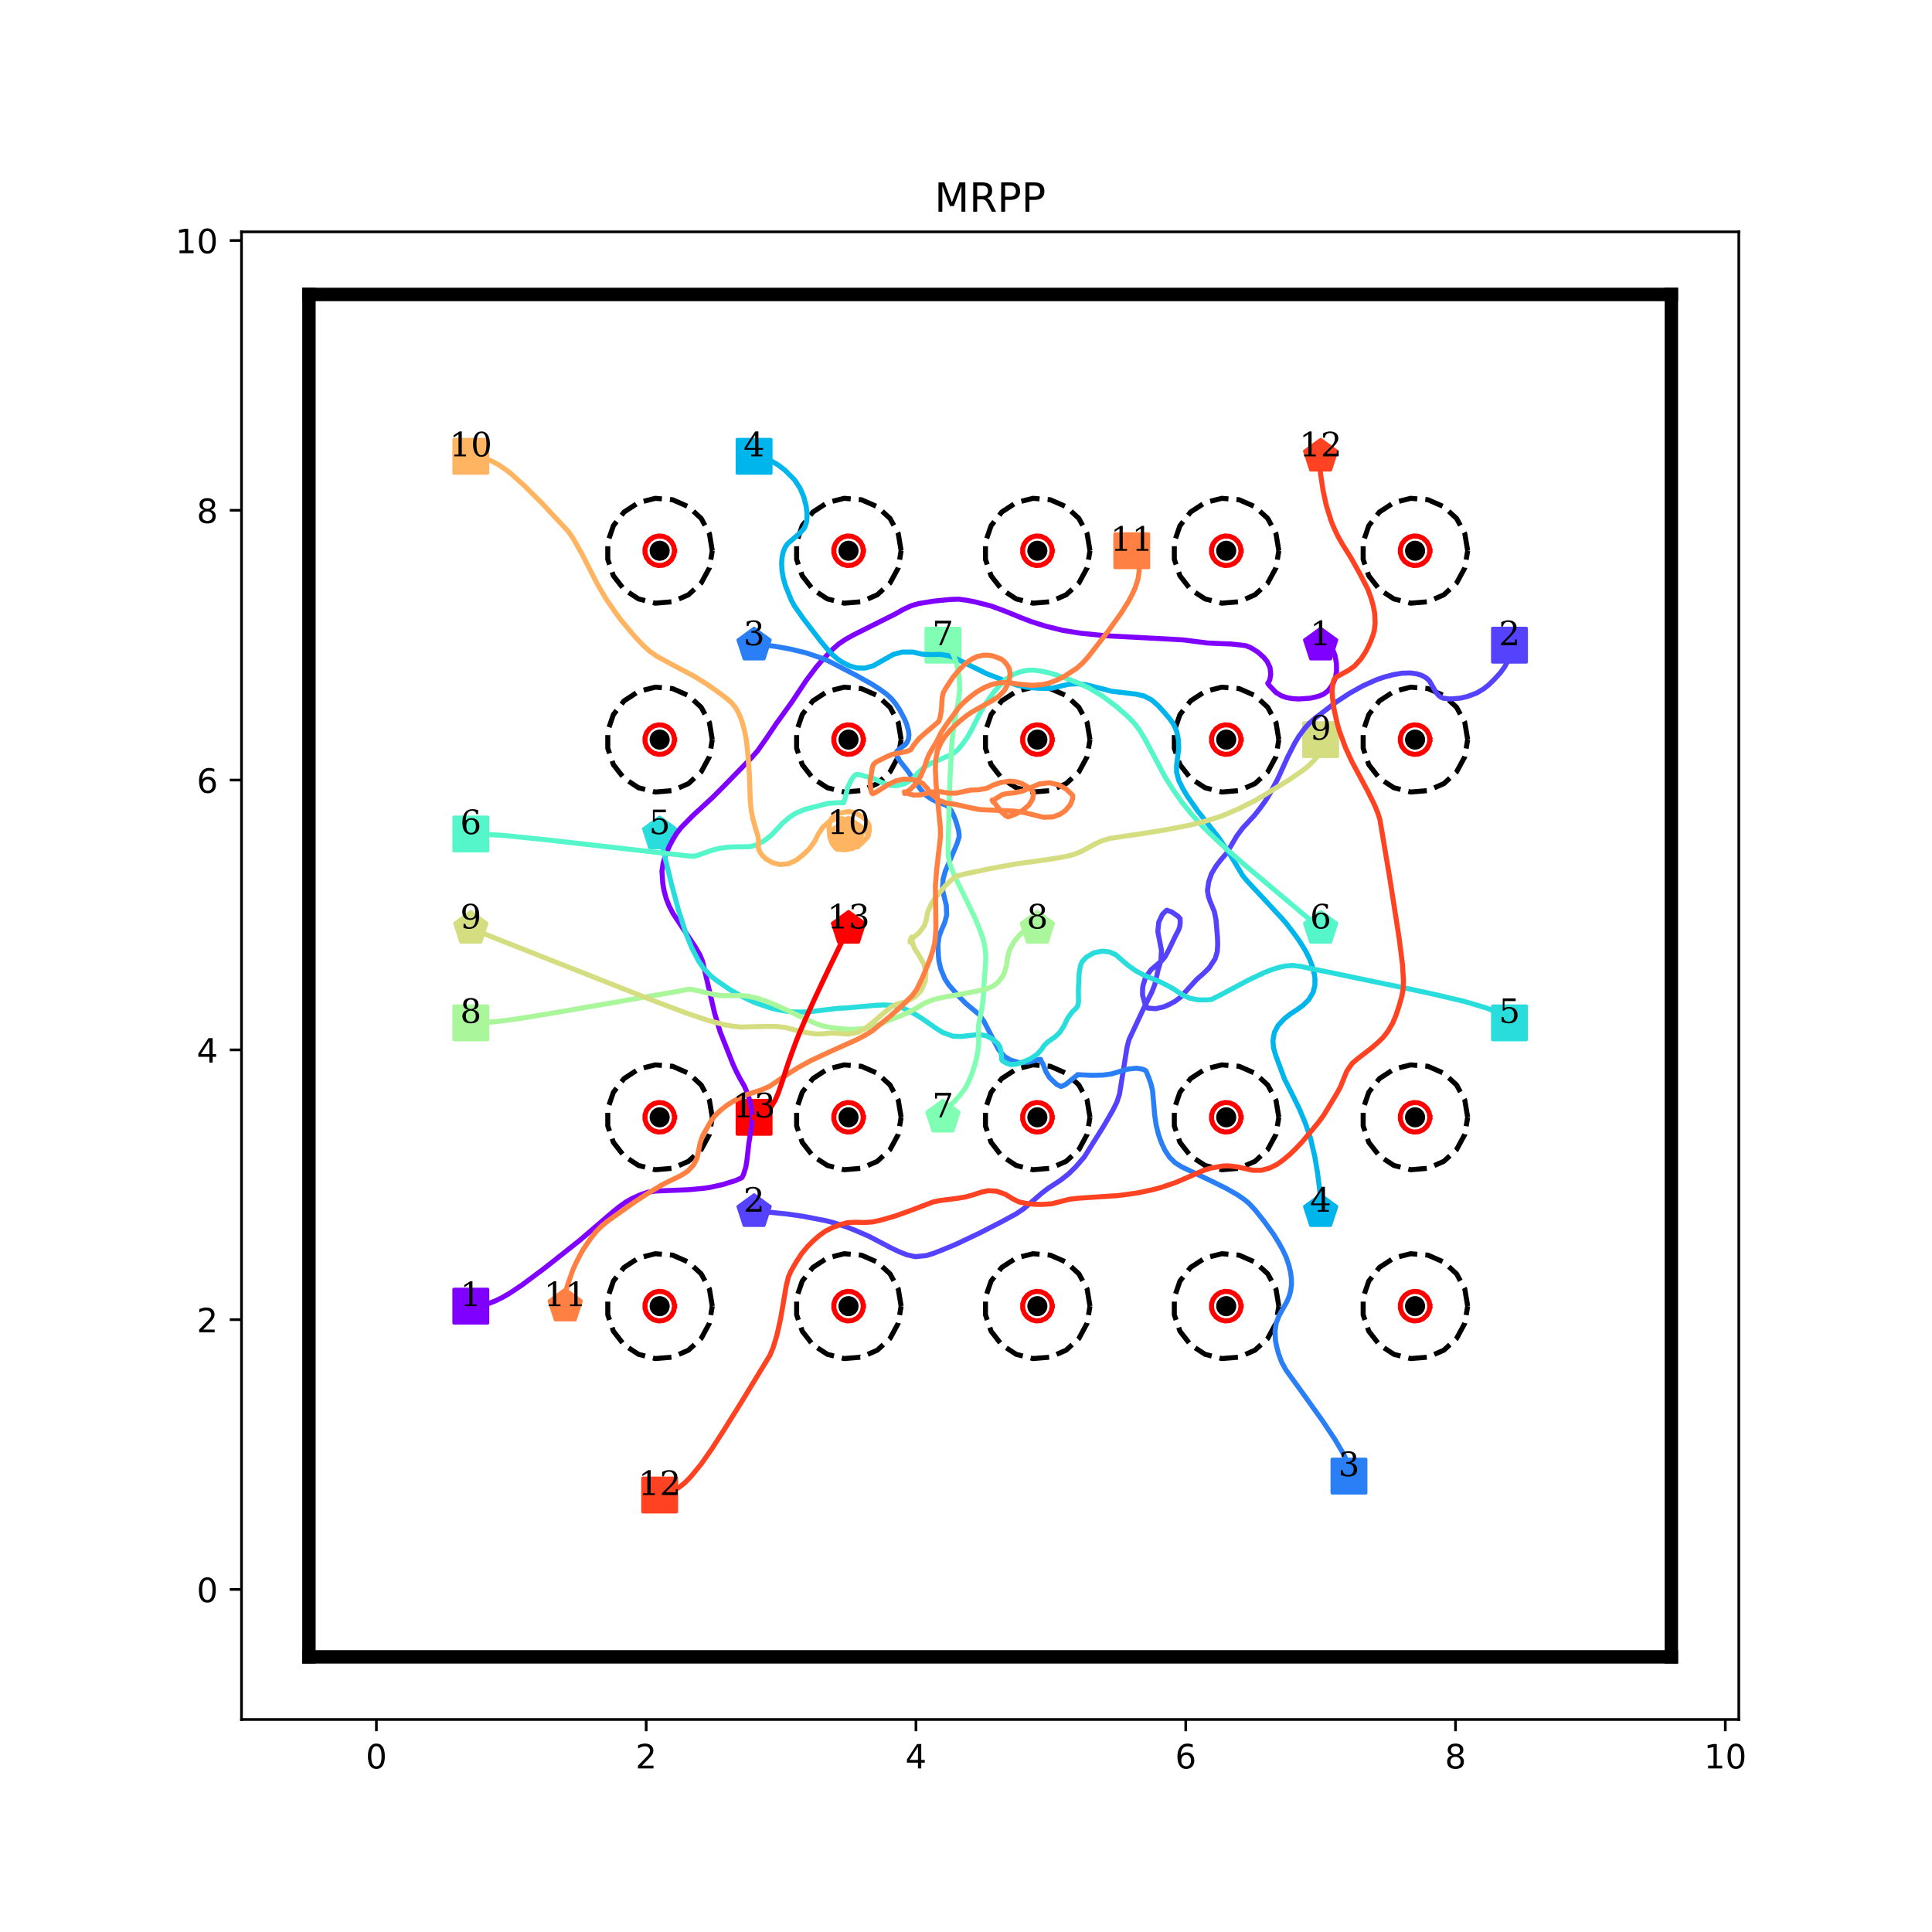 <?xml version="1.0" encoding="utf-8" standalone="no"?>
<!DOCTYPE svg PUBLIC "-//W3C//DTD SVG 1.1//EN"
  "http://www.w3.org/Graphics/SVG/1.1/DTD/svg11.dtd">
<!-- Created with matplotlib (http://matplotlib.org/) -->
<svg height="576pt" version="1.1" viewBox="0 0 576 576" width="576pt" xmlns="http://www.w3.org/2000/svg" xmlns:xlink="http://www.w3.org/1999/xlink">
 <defs>
  <style type="text/css">
*{stroke-linecap:butt;stroke-linejoin:round;}
  </style>
 </defs>
 <g id="figure_1">
  <g id="patch_1">
   <path d="M 0 576 
L 576 576 
L 576 0 
L 0 0 
z
" style="fill:#ffffff;"/>
  </g>
  <g id="axes_1">
   <g id="patch_2">
    <path d="M 72 512.64 
L 518.4 512.64 
L 518.4 69.12 
L 72 69.12 
z
" style="fill:#ffffff;"/>
   </g>
   <g id="matplotlib.axis_1">
    <g id="xtick_1">
     <g id="line2d_1">
      <defs>
       <path d="M 0 0 
L 0 3.5 
" id="m5cf9a67938" style="stroke:#000000;stroke-width:0.8;"/>
      </defs>
      <g>
       <use style="stroke:#000000;stroke-width:0.8;" x="112.216" xlink:href="#m5cf9a67938" y="512.64"/>
      </g>
     </g>
     <g id="text_1">
      <!-- 0 -->
      <defs>
       <path d="M 31.781 66.406 
Q 24.172 66.406 20.328 58.906 
Q 16.5 51.422 16.5 36.375 
Q 16.5 21.391 20.328 13.891 
Q 24.172 6.391 31.781 6.391 
Q 39.453 6.391 43.281 13.891 
Q 47.125 21.391 47.125 36.375 
Q 47.125 51.422 43.281 58.906 
Q 39.453 66.406 31.781 66.406 
z
M 31.781 74.219 
Q 44.047 74.219 50.516 64.516 
Q 56.984 54.828 56.984 36.375 
Q 56.984 17.969 50.516 8.266 
Q 44.047 -1.422 31.781 -1.422 
Q 19.531 -1.422 13.062 8.266 
Q 6.594 17.969 6.594 36.375 
Q 6.594 54.828 13.062 64.516 
Q 19.531 74.219 31.781 74.219 
z
" id="DejaVuSans-30"/>
      </defs>
      <g transform="translate(109.035 527.238)scale(0.1 -0.1)">
       <use xlink:href="#DejaVuSans-30"/>
      </g>
     </g>
    </g>
    <g id="xtick_2">
     <g id="line2d_2">
      <g>
       <use style="stroke:#000000;stroke-width:0.8;" x="192.649" xlink:href="#m5cf9a67938" y="512.64"/>
      </g>
     </g>
     <g id="text_2">
      <!-- 2 -->
      <defs>
       <path d="M 19.188 8.297 
L 53.609 8.297 
L 53.609 0 
L 7.328 0 
L 7.328 8.297 
Q 12.938 14.109 22.625 23.891 
Q 32.328 33.688 34.812 36.531 
Q 39.547 41.844 41.422 45.531 
Q 43.312 49.219 43.312 52.781 
Q 43.312 58.594 39.234 62.25 
Q 35.156 65.922 28.609 65.922 
Q 23.969 65.922 18.812 64.312 
Q 13.672 62.703 7.812 59.422 
L 7.812 69.391 
Q 13.766 71.781 18.938 73 
Q 24.125 74.219 28.422 74.219 
Q 39.75 74.219 46.484 68.547 
Q 53.219 62.891 53.219 53.422 
Q 53.219 48.922 51.531 44.891 
Q 49.859 40.875 45.406 35.406 
Q 44.188 33.984 37.641 27.219 
Q 31.109 20.453 19.188 8.297 
z
" id="DejaVuSans-32"/>
      </defs>
      <g transform="translate(189.467 527.238)scale(0.1 -0.1)">
       <use xlink:href="#DejaVuSans-32"/>
      </g>
     </g>
    </g>
    <g id="xtick_3">
     <g id="line2d_3">
      <g>
       <use style="stroke:#000000;stroke-width:0.8;" x="273.081" xlink:href="#m5cf9a67938" y="512.64"/>
      </g>
     </g>
     <g id="text_3">
      <!-- 4 -->
      <defs>
       <path d="M 37.797 64.312 
L 12.891 25.391 
L 37.797 25.391 
z
M 35.203 72.906 
L 47.609 72.906 
L 47.609 25.391 
L 58.016 25.391 
L 58.016 17.188 
L 47.609 17.188 
L 47.609 0 
L 37.797 0 
L 37.797 17.188 
L 4.891 17.188 
L 4.891 26.703 
z
" id="DejaVuSans-34"/>
      </defs>
      <g transform="translate(269.9 527.238)scale(0.1 -0.1)">
       <use xlink:href="#DejaVuSans-34"/>
      </g>
     </g>
    </g>
    <g id="xtick_4">
     <g id="line2d_4">
      <g>
       <use style="stroke:#000000;stroke-width:0.8;" x="353.514" xlink:href="#m5cf9a67938" y="512.64"/>
      </g>
     </g>
     <g id="text_4">
      <!-- 6 -->
      <defs>
       <path d="M 33.016 40.375 
Q 26.375 40.375 22.484 35.828 
Q 18.609 31.297 18.609 23.391 
Q 18.609 15.531 22.484 10.953 
Q 26.375 6.391 33.016 6.391 
Q 39.656 6.391 43.531 10.953 
Q 47.406 15.531 47.406 23.391 
Q 47.406 31.297 43.531 35.828 
Q 39.656 40.375 33.016 40.375 
z
M 52.594 71.297 
L 52.594 62.312 
Q 48.875 64.062 45.094 64.984 
Q 41.312 65.922 37.594 65.922 
Q 27.828 65.922 22.672 59.328 
Q 17.531 52.734 16.797 39.406 
Q 19.672 43.656 24.016 45.922 
Q 28.375 48.188 33.594 48.188 
Q 44.578 48.188 50.953 41.516 
Q 57.328 34.859 57.328 23.391 
Q 57.328 12.156 50.688 5.359 
Q 44.047 -1.422 33.016 -1.422 
Q 20.359 -1.422 13.672 8.266 
Q 6.984 17.969 6.984 36.375 
Q 6.984 53.656 15.188 63.938 
Q 23.391 74.219 37.203 74.219 
Q 40.922 74.219 44.703 73.484 
Q 48.484 72.75 52.594 71.297 
z
" id="DejaVuSans-36"/>
      </defs>
      <g transform="translate(350.332 527.238)scale(0.1 -0.1)">
       <use xlink:href="#DejaVuSans-36"/>
      </g>
     </g>
    </g>
    <g id="xtick_5">
     <g id="line2d_5">
      <g>
       <use style="stroke:#000000;stroke-width:0.8;" x="433.946" xlink:href="#m5cf9a67938" y="512.64"/>
      </g>
     </g>
     <g id="text_5">
      <!-- 8 -->
      <defs>
       <path d="M 31.781 34.625 
Q 24.75 34.625 20.719 30.859 
Q 16.703 27.094 16.703 20.516 
Q 16.703 13.922 20.719 10.156 
Q 24.75 6.391 31.781 6.391 
Q 38.812 6.391 42.859 10.172 
Q 46.922 13.969 46.922 20.516 
Q 46.922 27.094 42.891 30.859 
Q 38.875 34.625 31.781 34.625 
z
M 21.922 38.812 
Q 15.578 40.375 12.031 44.719 
Q 8.5 49.078 8.5 55.328 
Q 8.5 64.062 14.719 69.141 
Q 20.953 74.219 31.781 74.219 
Q 42.672 74.219 48.875 69.141 
Q 55.078 64.062 55.078 55.328 
Q 55.078 49.078 51.531 44.719 
Q 48 40.375 41.703 38.812 
Q 48.828 37.156 52.797 32.312 
Q 56.781 27.484 56.781 20.516 
Q 56.781 9.906 50.312 4.234 
Q 43.844 -1.422 31.781 -1.422 
Q 19.734 -1.422 13.25 4.234 
Q 6.781 9.906 6.781 20.516 
Q 6.781 27.484 10.781 32.312 
Q 14.797 37.156 21.922 38.812 
z
M 18.312 54.391 
Q 18.312 48.734 21.844 45.562 
Q 25.391 42.391 31.781 42.391 
Q 38.141 42.391 41.719 45.562 
Q 45.312 48.734 45.312 54.391 
Q 45.312 60.062 41.719 63.234 
Q 38.141 66.406 31.781 66.406 
Q 25.391 66.406 21.844 63.234 
Q 18.312 60.062 18.312 54.391 
z
" id="DejaVuSans-38"/>
      </defs>
      <g transform="translate(430.765 527.238)scale(0.1 -0.1)">
       <use xlink:href="#DejaVuSans-38"/>
      </g>
     </g>
    </g>
    <g id="xtick_6">
     <g id="line2d_6">
      <g>
       <use style="stroke:#000000;stroke-width:0.8;" x="514.378" xlink:href="#m5cf9a67938" y="512.64"/>
      </g>
     </g>
     <g id="text_6">
      <!-- 10 -->
      <defs>
       <path d="M 12.406 8.297 
L 28.516 8.297 
L 28.516 63.922 
L 10.984 60.406 
L 10.984 69.391 
L 28.422 72.906 
L 38.281 72.906 
L 38.281 8.297 
L 54.391 8.297 
L 54.391 0 
L 12.406 0 
z
" id="DejaVuSans-31"/>
      </defs>
      <g transform="translate(508.016 527.238)scale(0.1 -0.1)">
       <use xlink:href="#DejaVuSans-31"/>
       <use x="63.623" xlink:href="#DejaVuSans-30"/>
      </g>
     </g>
    </g>
   </g>
   <g id="matplotlib.axis_2">
    <g id="ytick_1">
     <g id="line2d_7">
      <defs>
       <path d="M 0 0 
L -3.5 0 
" id="m48353cf02d" style="stroke:#000000;stroke-width:0.8;"/>
      </defs>
      <g>
       <use style="stroke:#000000;stroke-width:0.8;" x="72" xlink:href="#m48353cf02d" y="473.864"/>
      </g>
     </g>
     <g id="text_7">
      <!-- 0 -->
      <g transform="translate(58.638 477.663)scale(0.1 -0.1)">
       <use xlink:href="#DejaVuSans-30"/>
      </g>
     </g>
    </g>
    <g id="ytick_2">
     <g id="line2d_8">
      <g>
       <use style="stroke:#000000;stroke-width:0.8;" x="72" xlink:href="#m48353cf02d" y="393.431"/>
      </g>
     </g>
     <g id="text_8">
      <!-- 2 -->
      <g transform="translate(58.638 397.231)scale(0.1 -0.1)">
       <use xlink:href="#DejaVuSans-32"/>
      </g>
     </g>
    </g>
    <g id="ytick_3">
     <g id="line2d_9">
      <g>
       <use style="stroke:#000000;stroke-width:0.8;" x="72" xlink:href="#m48353cf02d" y="312.999"/>
      </g>
     </g>
     <g id="text_9">
      <!-- 4 -->
      <g transform="translate(58.638 316.798)scale(0.1 -0.1)">
       <use xlink:href="#DejaVuSans-34"/>
      </g>
     </g>
    </g>
    <g id="ytick_4">
     <g id="line2d_10">
      <g>
       <use style="stroke:#000000;stroke-width:0.8;" x="72" xlink:href="#m48353cf02d" y="232.566"/>
      </g>
     </g>
     <g id="text_10">
      <!-- 6 -->
      <g transform="translate(58.638 236.366)scale(0.1 -0.1)">
       <use xlink:href="#DejaVuSans-36"/>
      </g>
     </g>
    </g>
    <g id="ytick_5">
     <g id="line2d_11">
      <g>
       <use style="stroke:#000000;stroke-width:0.8;" x="72" xlink:href="#m48353cf02d" y="152.134"/>
      </g>
     </g>
     <g id="text_11">
      <!-- 8 -->
      <g transform="translate(58.638 155.933)scale(0.1 -0.1)">
       <use xlink:href="#DejaVuSans-38"/>
      </g>
     </g>
    </g>
    <g id="ytick_6">
     <g id="line2d_12">
      <g>
       <use style="stroke:#000000;stroke-width:0.8;" x="72" xlink:href="#m48353cf02d" y="71.702"/>
      </g>
     </g>
     <g id="text_12">
      <!-- 10 -->
      <g transform="translate(52.275 75.501)scale(0.1 -0.1)">
       <use xlink:href="#DejaVuSans-31"/>
       <use x="63.623" xlink:href="#DejaVuSans-30"/>
      </g>
     </g>
    </g>
   </g>
   <g id="line2d_13">
    <path clip-path="url(#p6b2615106b)" d="M 140.368 389.41 
" style="fill:none;stroke:#1f77b4;stroke-linecap:square;stroke-width:1.5;"/>
    <defs>
     <path d="M -5 5 
L 5 5 
L 5 -5 
L -5 -5 
z
" id="mf9ef30253c" style="stroke:#8000ff;stroke-linejoin:miter;"/>
    </defs>
    <g clip-path="url(#p6b2615106b)">
     <use style="fill:#8000ff;stroke:#8000ff;stroke-linejoin:miter;" x="140.368" xlink:href="#mf9ef30253c" y="389.41"/>
    </g>
   </g>
   <g id="line2d_14">
    <path clip-path="url(#p6b2615106b)" d="M 393.73 192.35 
" style="fill:none;stroke:#ff7f0e;stroke-linecap:square;stroke-width:1.5;"/>
    <defs>
     <path d="M 0 -5 
L -4.755 -1.545 
L -2.939 4.045 
L 2.939 4.045 
L 4.755 -1.545 
z
" id="m269bf6aa91" style="stroke:#8000ff;stroke-linejoin:miter;"/>
    </defs>
    <g clip-path="url(#p6b2615106b)">
     <use style="fill:#8000ff;stroke:#8000ff;stroke-linejoin:miter;" x="393.73" xlink:href="#m269bf6aa91" y="192.35"/>
    </g>
   </g>
   <g id="line2d_15">
    <path clip-path="url(#p6b2615106b)" d="M 450.032 192.35 
" style="fill:none;stroke:#2ca02c;stroke-linecap:square;stroke-width:1.5;"/>
    <defs>
     <path d="M -5 5 
L 5 5 
L 5 -5 
L -5 -5 
z
" id="m8dc4c99d14" style="stroke:#5542fd;stroke-linejoin:miter;"/>
    </defs>
    <g clip-path="url(#p6b2615106b)">
     <use style="fill:#5542fd;stroke:#5542fd;stroke-linejoin:miter;" x="450.032" xlink:href="#m8dc4c99d14" y="192.35"/>
    </g>
   </g>
   <g id="line2d_16">
    <path clip-path="url(#p6b2615106b)" d="M 224.822 361.258 
" style="fill:none;stroke:#d62728;stroke-linecap:square;stroke-width:1.5;"/>
    <defs>
     <path d="M 0 -5 
L -4.755 -1.545 
L -2.939 4.045 
L 2.939 4.045 
L 4.755 -1.545 
z
" id="mc0d4393049" style="stroke:#5542fd;stroke-linejoin:miter;"/>
    </defs>
    <g clip-path="url(#p6b2615106b)">
     <use style="fill:#5542fd;stroke:#5542fd;stroke-linejoin:miter;" x="224.822" xlink:href="#mc0d4393049" y="361.258"/>
    </g>
   </g>
   <g id="line2d_17">
    <path clip-path="url(#p6b2615106b)" d="M 402.175 440.082 
" style="fill:none;stroke:#9467bd;stroke-linecap:square;stroke-width:1.5;"/>
    <defs>
     <path d="M -5 5 
L 5 5 
L 5 -5 
L -5 -5 
z
" id="m6f89fe65b9" style="stroke:#2b7ff6;stroke-linejoin:miter;"/>
    </defs>
    <g clip-path="url(#p6b2615106b)">
     <use style="fill:#2b7ff6;stroke:#2b7ff6;stroke-linejoin:miter;" x="402.175" xlink:href="#m6f89fe65b9" y="440.082"/>
    </g>
   </g>
   <g id="line2d_18">
    <path clip-path="url(#p6b2615106b)" d="M 224.822 192.35 
" style="fill:none;stroke:#8c564b;stroke-linecap:square;stroke-width:1.5;"/>
    <defs>
     <path d="M 0 -5 
L -4.755 -1.545 
L -2.939 4.045 
L 2.939 4.045 
L 4.755 -1.545 
z
" id="m5cb10ad1ee" style="stroke:#2b7ff6;stroke-linejoin:miter;"/>
    </defs>
    <g clip-path="url(#p6b2615106b)">
     <use style="fill:#2b7ff6;stroke:#2b7ff6;stroke-linejoin:miter;" x="224.822" xlink:href="#m5cb10ad1ee" y="192.35"/>
    </g>
   </g>
   <g id="line2d_19">
    <path clip-path="url(#p6b2615106b)" d="M 224.822 136.048 
" style="fill:none;stroke:#e377c2;stroke-linecap:square;stroke-width:1.5;"/>
    <defs>
     <path d="M -5 5 
L 5 5 
L 5 -5 
L -5 -5 
z
" id="m4d9b3a3810" style="stroke:#00b4ec;stroke-linejoin:miter;"/>
    </defs>
    <g clip-path="url(#p6b2615106b)">
     <use style="fill:#00b4ec;stroke:#00b4ec;stroke-linejoin:miter;" x="224.822" xlink:href="#m4d9b3a3810" y="136.048"/>
    </g>
   </g>
   <g id="line2d_20">
    <path clip-path="url(#p6b2615106b)" d="M 393.73 361.258 
" style="fill:none;stroke:#7f7f7f;stroke-linecap:square;stroke-width:1.5;"/>
    <defs>
     <path d="M 0 -5 
L -4.755 -1.545 
L -2.939 4.045 
L 2.939 4.045 
L 4.755 -1.545 
z
" id="maf15cf4032" style="stroke:#00b4ec;stroke-linejoin:miter;"/>
    </defs>
    <g clip-path="url(#p6b2615106b)">
     <use style="fill:#00b4ec;stroke:#00b4ec;stroke-linejoin:miter;" x="393.73" xlink:href="#maf15cf4032" y="361.258"/>
    </g>
   </g>
   <g id="line2d_21">
    <path clip-path="url(#p6b2615106b)" d="M 450.032 304.956 
" style="fill:none;stroke:#bcbd22;stroke-linecap:square;stroke-width:1.5;"/>
    <defs>
     <path d="M -5 5 
L 5 5 
L 5 -5 
L -5 -5 
z
" id="mbb61534123" style="stroke:#2adddd;stroke-linejoin:miter;"/>
    </defs>
    <g clip-path="url(#p6b2615106b)">
     <use style="fill:#2adddd;stroke:#2adddd;stroke-linejoin:miter;" x="450.032" xlink:href="#mbb61534123" y="304.956"/>
    </g>
   </g>
   <g id="line2d_22">
    <path clip-path="url(#p6b2615106b)" d="M 196.67 248.653 
" style="fill:none;stroke:#17becf;stroke-linecap:square;stroke-width:1.5;"/>
    <defs>
     <path d="M 0 -5 
L -4.755 -1.545 
L -2.939 4.045 
L 2.939 4.045 
L 4.755 -1.545 
z
" id="mac8fa07aeb" style="stroke:#2adddd;stroke-linejoin:miter;"/>
    </defs>
    <g clip-path="url(#p6b2615106b)">
     <use style="fill:#2adddd;stroke:#2adddd;stroke-linejoin:miter;" x="196.67" xlink:href="#mac8fa07aeb" y="248.653"/>
    </g>
   </g>
   <g id="line2d_23">
    <path clip-path="url(#p6b2615106b)" d="M 140.368 248.653 
" style="fill:none;stroke:#1f77b4;stroke-linecap:square;stroke-width:1.5;"/>
    <defs>
     <path d="M -5 5 
L 5 5 
L 5 -5 
L -5 -5 
z
" id="mb76706ffa0" style="stroke:#55f6ca;stroke-linejoin:miter;"/>
    </defs>
    <g clip-path="url(#p6b2615106b)">
     <use style="fill:#55f6ca;stroke:#55f6ca;stroke-linejoin:miter;" x="140.368" xlink:href="#mb76706ffa0" y="248.653"/>
    </g>
   </g>
   <g id="line2d_24">
    <path clip-path="url(#p6b2615106b)" d="M 393.73 276.804 
" style="fill:none;stroke:#ff7f0e;stroke-linecap:square;stroke-width:1.5;"/>
    <defs>
     <path d="M 0 -5 
L -4.755 -1.545 
L -2.939 4.045 
L 2.939 4.045 
L 4.755 -1.545 
z
" id="mec2a699615" style="stroke:#55f6ca;stroke-linejoin:miter;"/>
    </defs>
    <g clip-path="url(#p6b2615106b)">
     <use style="fill:#55f6ca;stroke:#55f6ca;stroke-linejoin:miter;" x="393.73" xlink:href="#mec2a699615" y="276.804"/>
    </g>
   </g>
   <g id="line2d_25">
    <path clip-path="url(#p6b2615106b)" d="M 281.124 192.35 
" style="fill:none;stroke:#2ca02c;stroke-linecap:square;stroke-width:1.5;"/>
    <defs>
     <path d="M -5 5 
L 5 5 
L 5 -5 
L -5 -5 
z
" id="mf568ee4cad" style="stroke:#80ffb4;stroke-linejoin:miter;"/>
    </defs>
    <g clip-path="url(#p6b2615106b)">
     <use style="fill:#80ffb4;stroke:#80ffb4;stroke-linejoin:miter;" x="281.124" xlink:href="#mf568ee4cad" y="192.35"/>
    </g>
   </g>
   <g id="line2d_26">
    <path clip-path="url(#p6b2615106b)" d="M 281.124 333.107 
" style="fill:none;stroke:#d62728;stroke-linecap:square;stroke-width:1.5;"/>
    <defs>
     <path d="M 0 -5 
L -4.755 -1.545 
L -2.939 4.045 
L 2.939 4.045 
L 4.755 -1.545 
z
" id="m242910f4d7" style="stroke:#80ffb4;stroke-linejoin:miter;"/>
    </defs>
    <g clip-path="url(#p6b2615106b)">
     <use style="fill:#80ffb4;stroke:#80ffb4;stroke-linejoin:miter;" x="281.124" xlink:href="#m242910f4d7" y="333.107"/>
    </g>
   </g>
   <g id="line2d_27">
    <path clip-path="url(#p6b2615106b)" d="M 140.368 304.956 
" style="fill:none;stroke:#9467bd;stroke-linecap:square;stroke-width:1.5;"/>
    <defs>
     <path d="M -5 5 
L 5 5 
L 5 -5 
L -5 -5 
z
" id="ma889730490" style="stroke:#aaf69b;stroke-linejoin:miter;"/>
    </defs>
    <g clip-path="url(#p6b2615106b)">
     <use style="fill:#aaf69b;stroke:#aaf69b;stroke-linejoin:miter;" x="140.368" xlink:href="#ma889730490" y="304.956"/>
    </g>
   </g>
   <g id="line2d_28">
    <path clip-path="url(#p6b2615106b)" d="M 309.276 276.804 
" style="fill:none;stroke:#8c564b;stroke-linecap:square;stroke-width:1.5;"/>
    <defs>
     <path d="M 0 -5 
L -4.755 -1.545 
L -2.939 4.045 
L 2.939 4.045 
L 4.755 -1.545 
z
" id="md44a1d4b01" style="stroke:#aaf69b;stroke-linejoin:miter;"/>
    </defs>
    <g clip-path="url(#p6b2615106b)">
     <use style="fill:#aaf69b;stroke:#aaf69b;stroke-linejoin:miter;" x="309.276" xlink:href="#md44a1d4b01" y="276.804"/>
    </g>
   </g>
   <g id="line2d_29">
    <path clip-path="url(#p6b2615106b)" d="M 393.73 220.502 
" style="fill:none;stroke:#e377c2;stroke-linecap:square;stroke-width:1.5;"/>
    <defs>
     <path d="M -5 5 
L 5 5 
L 5 -5 
L -5 -5 
z
" id="mb22e7348d2" style="stroke:#d4dd80;stroke-linejoin:miter;"/>
    </defs>
    <g clip-path="url(#p6b2615106b)">
     <use style="fill:#d4dd80;stroke:#d4dd80;stroke-linejoin:miter;" x="393.73" xlink:href="#mb22e7348d2" y="220.502"/>
    </g>
   </g>
   <g id="line2d_30">
    <path clip-path="url(#p6b2615106b)" d="M 140.368 276.804 
" style="fill:none;stroke:#7f7f7f;stroke-linecap:square;stroke-width:1.5;"/>
    <defs>
     <path d="M 0 -5 
L -4.755 -1.545 
L -2.939 4.045 
L 2.939 4.045 
L 4.755 -1.545 
z
" id="m959a92640f" style="stroke:#d4dd80;stroke-linejoin:miter;"/>
    </defs>
    <g clip-path="url(#p6b2615106b)">
     <use style="fill:#d4dd80;stroke:#d4dd80;stroke-linejoin:miter;" x="140.368" xlink:href="#m959a92640f" y="276.804"/>
    </g>
   </g>
   <g id="line2d_31">
    <path clip-path="url(#p6b2615106b)" d="M 140.368 136.048 
" style="fill:none;stroke:#bcbd22;stroke-linecap:square;stroke-width:1.5;"/>
    <defs>
     <path d="M -5 5 
L 5 5 
L 5 -5 
L -5 -5 
z
" id="m5e788b99ec" style="stroke:#ffb462;stroke-linejoin:miter;"/>
    </defs>
    <g clip-path="url(#p6b2615106b)">
     <use style="fill:#ffb462;stroke:#ffb462;stroke-linejoin:miter;" x="140.368" xlink:href="#m5e788b99ec" y="136.048"/>
    </g>
   </g>
   <g id="line2d_32">
    <path clip-path="url(#p6b2615106b)" d="M 252.973 248.653 
" style="fill:none;stroke:#17becf;stroke-linecap:square;stroke-width:1.5;"/>
    <defs>
     <path d="M 0 -5 
L -4.755 -1.545 
L -2.939 4.045 
L 2.939 4.045 
L 4.755 -1.545 
z
" id="ma90eee6b67" style="stroke:#ffb462;stroke-linejoin:miter;"/>
    </defs>
    <g clip-path="url(#p6b2615106b)">
     <use style="fill:#ffb462;stroke:#ffb462;stroke-linejoin:miter;" x="252.973" xlink:href="#ma90eee6b67" y="248.653"/>
    </g>
   </g>
   <g id="line2d_33">
    <path clip-path="url(#p6b2615106b)" d="M 337.427 164.199 
" style="fill:none;stroke:#1f77b4;stroke-linecap:square;stroke-width:1.5;"/>
    <defs>
     <path d="M -5 5 
L 5 5 
L 5 -5 
L -5 -5 
z
" id="mda7d92858c" style="stroke:#ff8042;stroke-linejoin:miter;"/>
    </defs>
    <g clip-path="url(#p6b2615106b)">
     <use style="fill:#ff8042;stroke:#ff8042;stroke-linejoin:miter;" x="337.427" xlink:href="#mda7d92858c" y="164.199"/>
    </g>
   </g>
   <g id="line2d_34">
    <path clip-path="url(#p6b2615106b)" d="M 168.519 389.41 
" style="fill:none;stroke:#ff7f0e;stroke-linecap:square;stroke-width:1.5;"/>
    <defs>
     <path d="M 0 -5 
L -4.755 -1.545 
L -2.939 4.045 
L 2.939 4.045 
L 4.755 -1.545 
z
" id="m17cf645ab9" style="stroke:#ff8042;stroke-linejoin:miter;"/>
    </defs>
    <g clip-path="url(#p6b2615106b)">
     <use style="fill:#ff8042;stroke:#ff8042;stroke-linejoin:miter;" x="168.519" xlink:href="#m17cf645ab9" y="389.41"/>
    </g>
   </g>
   <g id="line2d_35">
    <path clip-path="url(#p6b2615106b)" d="M 196.67 445.712 
" style="fill:none;stroke:#2ca02c;stroke-linecap:square;stroke-width:1.5;"/>
    <defs>
     <path d="M -5 5 
L 5 5 
L 5 -5 
L -5 -5 
z
" id="m9c080359af" style="stroke:#ff4221;stroke-linejoin:miter;"/>
    </defs>
    <g clip-path="url(#p6b2615106b)">
     <use style="fill:#ff4221;stroke:#ff4221;stroke-linejoin:miter;" x="196.67" xlink:href="#m9c080359af" y="445.712"/>
    </g>
   </g>
   <g id="line2d_36">
    <path clip-path="url(#p6b2615106b)" d="M 393.73 136.048 
" style="fill:none;stroke:#d62728;stroke-linecap:square;stroke-width:1.5;"/>
    <defs>
     <path d="M 0 -5 
L -4.755 -1.545 
L -2.939 4.045 
L 2.939 4.045 
L 4.755 -1.545 
z
" id="ma59f2e4c57" style="stroke:#ff4221;stroke-linejoin:miter;"/>
    </defs>
    <g clip-path="url(#p6b2615106b)">
     <use style="fill:#ff4221;stroke:#ff4221;stroke-linejoin:miter;" x="393.73" xlink:href="#ma59f2e4c57" y="136.048"/>
    </g>
   </g>
   <g id="line2d_37">
    <path clip-path="url(#p6b2615106b)" d="M 224.822 333.107 
" style="fill:none;stroke:#9467bd;stroke-linecap:square;stroke-width:1.5;"/>
    <defs>
     <path d="M -5 5 
L 5 5 
L 5 -5 
L -5 -5 
z
" id="mc37242959b" style="stroke:#ff0000;stroke-linejoin:miter;"/>
    </defs>
    <g clip-path="url(#p6b2615106b)">
     <use style="fill:#ff0000;stroke:#ff0000;stroke-linejoin:miter;" x="224.822" xlink:href="#mc37242959b" y="333.107"/>
    </g>
   </g>
   <g id="line2d_38">
    <path clip-path="url(#p6b2615106b)" d="M 252.973 276.804 
" style="fill:none;stroke:#8c564b;stroke-linecap:square;stroke-width:1.5;"/>
    <defs>
     <path d="M 0 -5 
L -4.755 -1.545 
L -2.939 4.045 
L 2.939 4.045 
L 4.755 -1.545 
z
" id="mf79cfc5430" style="stroke:#ff0000;stroke-linejoin:miter;"/>
    </defs>
    <g clip-path="url(#p6b2615106b)">
     <use style="fill:#ff0000;stroke:#ff0000;stroke-linejoin:miter;" x="252.973" xlink:href="#mf79cfc5430" y="276.804"/>
    </g>
   </g>
   <g id="line2d_39">
    <defs>
     <path d="M 0 2.5 
C 0.663 2.5 1.299 2.237 1.768 1.768 
C 2.237 1.299 2.5 0.663 2.5 0 
C 2.5 -0.663 2.237 -1.299 1.768 -1.768 
C 1.299 -2.237 0.663 -2.5 0 -2.5 
C -0.663 -2.5 -1.299 -2.237 -1.768 -1.768 
C -2.237 -1.299 -2.5 -0.663 -2.5 0 
C -2.5 0.663 -2.237 1.299 -1.768 1.768 
C -1.299 2.237 -0.663 2.5 0 2.5 
z
" id="mf8556e3c7d" style="stroke:#000000;"/>
    </defs>
    <g clip-path="url(#p6b2615106b)">
     <use style="stroke:#000000;" x="196.67" xlink:href="#mf8556e3c7d" y="389.41"/>
     <use style="stroke:#000000;" x="196.67" xlink:href="#mf8556e3c7d" y="333.107"/>
     <use style="stroke:#000000;" x="252.973" xlink:href="#mf8556e3c7d" y="389.41"/>
     <use style="stroke:#000000;" x="252.973" xlink:href="#mf8556e3c7d" y="333.107"/>
     <use style="stroke:#000000;" x="309.276" xlink:href="#mf8556e3c7d" y="389.41"/>
     <use style="stroke:#000000;" x="309.276" xlink:href="#mf8556e3c7d" y="333.107"/>
     <use style="stroke:#000000;" x="365.578" xlink:href="#mf8556e3c7d" y="389.41"/>
     <use style="stroke:#000000;" x="365.578" xlink:href="#mf8556e3c7d" y="333.107"/>
     <use style="stroke:#000000;" x="421.881" xlink:href="#mf8556e3c7d" y="389.41"/>
     <use style="stroke:#000000;" x="421.881" xlink:href="#mf8556e3c7d" y="333.107"/>
     <use style="stroke:#000000;" x="196.67" xlink:href="#mf8556e3c7d" y="220.502"/>
     <use style="stroke:#000000;" x="196.67" xlink:href="#mf8556e3c7d" y="164.199"/>
     <use style="stroke:#000000;" x="252.973" xlink:href="#mf8556e3c7d" y="220.502"/>
     <use style="stroke:#000000;" x="252.973" xlink:href="#mf8556e3c7d" y="164.199"/>
     <use style="stroke:#000000;" x="309.276" xlink:href="#mf8556e3c7d" y="220.502"/>
     <use style="stroke:#000000;" x="309.276" xlink:href="#mf8556e3c7d" y="164.199"/>
     <use style="stroke:#000000;" x="365.578" xlink:href="#mf8556e3c7d" y="220.502"/>
     <use style="stroke:#000000;" x="365.578" xlink:href="#mf8556e3c7d" y="164.199"/>
     <use style="stroke:#000000;" x="421.881" xlink:href="#mf8556e3c7d" y="220.502"/>
     <use style="stroke:#000000;" x="421.881" xlink:href="#mf8556e3c7d" y="164.199"/>
    </g>
   </g>
   <g id="line2d_40">
    <path clip-path="url(#p6b2615106b)" d="M 212.355 389.41 
L 211.505 384.317 
L 209.047 379.776 
L 205.249 376.279 
L 200.521 374.205 
L 195.375 373.779 
L 190.37 375.046 
L 186.048 377.87 
L 182.876 381.945 
L 181.2 386.828 
L 181.2 391.991 
L 182.876 396.875 
L 186.048 400.949 
L 190.37 403.773 
L 195.375 405.04 
L 200.521 404.614 
L 205.249 402.54 
L 209.047 399.043 
L 211.505 394.502 
L 212.355 389.41 
" style="fill:none;stroke:#000000;stroke-dasharray:5.55,2.4;stroke-dashoffset:0;stroke-width:1.5;"/>
   </g>
   <g id="line2d_41">
    <path clip-path="url(#p6b2615106b)" d="M 201.094 389.41 
L 200.854 387.973 
L 200.161 386.693 
L 199.09 385.706 
L 197.756 385.121 
L 196.305 385.001 
L 194.893 385.359 
L 193.674 386.155 
L 192.78 387.304 
L 192.307 388.682 
L 192.307 390.138 
L 192.78 391.515 
L 193.674 392.664 
L 194.893 393.461 
L 196.305 393.818 
L 197.756 393.698 
L 199.09 393.113 
L 200.161 392.127 
L 200.854 390.846 
L 201.094 389.41 
" style="fill:none;stroke:#ff0000;stroke-linecap:square;stroke-width:1.5;"/>
   </g>
   <g id="line2d_42">
    <path clip-path="url(#p6b2615106b)" d="M 212.355 333.107 
L 211.505 328.014 
L 209.047 323.474 
L 205.249 319.977 
L 200.521 317.903 
L 195.375 317.476 
L 190.37 318.744 
L 186.048 321.568 
L 182.876 325.642 
L 181.2 330.525 
L 181.2 335.689 
L 182.876 340.572 
L 186.048 344.646 
L 190.37 347.47 
L 195.375 348.738 
L 200.521 348.311 
L 205.249 346.237 
L 209.047 342.741 
L 211.505 338.2 
L 212.355 333.107 
" style="fill:none;stroke:#000000;stroke-dasharray:5.55,2.4;stroke-dashoffset:0;stroke-width:1.5;"/>
   </g>
   <g id="line2d_43">
    <path clip-path="url(#p6b2615106b)" d="M 201.094 333.107 
L 200.854 331.671 
L 200.161 330.39 
L 199.09 329.404 
L 197.756 328.819 
L 196.305 328.698 
L 194.893 329.056 
L 193.674 329.852 
L 192.78 331.002 
L 192.307 332.379 
L 192.307 333.835 
L 192.78 335.213 
L 193.674 336.362 
L 194.893 337.158 
L 196.305 337.516 
L 197.756 337.395 
L 199.09 336.81 
L 200.161 335.824 
L 200.854 334.543 
L 201.094 333.107 
" style="fill:none;stroke:#ff0000;stroke-linecap:square;stroke-width:1.5;"/>
   </g>
   <g id="line2d_44">
    <path clip-path="url(#p6b2615106b)" d="M 268.657 389.41 
L 267.807 384.317 
L 265.35 379.776 
L 261.551 376.279 
L 256.823 374.205 
L 251.678 373.779 
L 246.673 375.046 
L 242.35 377.87 
L 239.179 381.945 
L 237.503 386.828 
L 237.503 391.991 
L 239.179 396.875 
L 242.35 400.949 
L 246.673 403.773 
L 251.678 405.04 
L 256.823 404.614 
L 261.551 402.54 
L 265.35 399.043 
L 267.807 394.502 
L 268.657 389.41 
" style="fill:none;stroke:#000000;stroke-dasharray:5.55,2.4;stroke-dashoffset:0;stroke-width:1.5;"/>
   </g>
   <g id="line2d_45">
    <path clip-path="url(#p6b2615106b)" d="M 257.397 389.41 
L 257.157 387.973 
L 256.464 386.693 
L 255.393 385.706 
L 254.059 385.121 
L 252.608 385.001 
L 251.196 385.359 
L 249.977 386.155 
L 249.082 387.304 
L 248.61 388.682 
L 248.61 390.138 
L 249.082 391.515 
L 249.977 392.664 
L 251.196 393.461 
L 252.608 393.818 
L 254.059 393.698 
L 255.393 393.113 
L 256.464 392.127 
L 257.157 390.846 
L 257.397 389.41 
" style="fill:none;stroke:#ff0000;stroke-linecap:square;stroke-width:1.5;"/>
   </g>
   <g id="line2d_46">
    <path clip-path="url(#p6b2615106b)" d="M 268.657 333.107 
L 267.807 328.014 
L 265.35 323.474 
L 261.551 319.977 
L 256.823 317.903 
L 251.678 317.476 
L 246.673 318.744 
L 242.35 321.568 
L 239.179 325.642 
L 237.503 330.525 
L 237.503 335.689 
L 239.179 340.572 
L 242.35 344.646 
L 246.673 347.47 
L 251.678 348.738 
L 256.823 348.311 
L 261.551 346.237 
L 265.35 342.741 
L 267.807 338.2 
L 268.657 333.107 
" style="fill:none;stroke:#000000;stroke-dasharray:5.55,2.4;stroke-dashoffset:0;stroke-width:1.5;"/>
   </g>
   <g id="line2d_47">
    <path clip-path="url(#p6b2615106b)" d="M 257.397 333.107 
L 257.157 331.671 
L 256.464 330.39 
L 255.393 329.404 
L 254.059 328.819 
L 252.608 328.698 
L 251.196 329.056 
L 249.977 329.852 
L 249.082 331.002 
L 248.61 332.379 
L 248.61 333.835 
L 249.082 335.213 
L 249.977 336.362 
L 251.196 337.158 
L 252.608 337.516 
L 254.059 337.395 
L 255.393 336.81 
L 256.464 335.824 
L 257.157 334.543 
L 257.397 333.107 
" style="fill:none;stroke:#ff0000;stroke-linecap:square;stroke-width:1.5;"/>
   </g>
   <g id="line2d_48">
    <path clip-path="url(#p6b2615106b)" d="M 324.96 389.41 
L 324.11 384.317 
L 321.653 379.776 
L 317.854 376.279 
L 313.126 374.205 
L 307.98 373.779 
L 302.975 375.046 
L 298.653 377.87 
L 295.482 381.945 
L 293.805 386.828 
L 293.805 391.991 
L 295.482 396.875 
L 298.653 400.949 
L 302.975 403.773 
L 307.98 405.04 
L 313.126 404.614 
L 317.854 402.54 
L 321.653 399.043 
L 324.11 394.502 
L 324.96 389.41 
" style="fill:none;stroke:#000000;stroke-dasharray:5.55,2.4;stroke-dashoffset:0;stroke-width:1.5;"/>
   </g>
   <g id="line2d_49">
    <path clip-path="url(#p6b2615106b)" d="M 313.699 389.41 
L 313.46 387.973 
L 312.767 386.693 
L 311.695 385.706 
L 310.362 385.121 
L 308.91 385.001 
L 307.499 385.359 
L 306.28 386.155 
L 305.385 387.304 
L 304.912 388.682 
L 304.912 390.138 
L 305.385 391.515 
L 306.28 392.664 
L 307.499 393.461 
L 308.91 393.818 
L 310.362 393.698 
L 311.695 393.113 
L 312.767 392.127 
L 313.46 390.846 
L 313.699 389.41 
" style="fill:none;stroke:#ff0000;stroke-linecap:square;stroke-width:1.5;"/>
   </g>
   <g id="line2d_50">
    <path clip-path="url(#p6b2615106b)" d="M 324.96 333.107 
L 324.11 328.014 
L 321.653 323.474 
L 317.854 319.977 
L 313.126 317.903 
L 307.98 317.476 
L 302.975 318.744 
L 298.653 321.568 
L 295.482 325.642 
L 293.805 330.525 
L 293.805 335.689 
L 295.482 340.572 
L 298.653 344.646 
L 302.975 347.47 
L 307.98 348.738 
L 313.126 348.311 
L 317.854 346.237 
L 321.653 342.741 
L 324.11 338.2 
L 324.96 333.107 
" style="fill:none;stroke:#000000;stroke-dasharray:5.55,2.4;stroke-dashoffset:0;stroke-width:1.5;"/>
   </g>
   <g id="line2d_51">
    <path clip-path="url(#p6b2615106b)" d="M 313.699 333.107 
L 313.46 331.671 
L 312.767 330.39 
L 311.695 329.404 
L 310.362 328.819 
L 308.91 328.698 
L 307.499 329.056 
L 306.28 329.852 
L 305.385 331.002 
L 304.912 332.379 
L 304.912 333.835 
L 305.385 335.213 
L 306.28 336.362 
L 307.499 337.158 
L 308.91 337.516 
L 310.362 337.395 
L 311.695 336.81 
L 312.767 335.824 
L 313.46 334.543 
L 313.699 333.107 
" style="fill:none;stroke:#ff0000;stroke-linecap:square;stroke-width:1.5;"/>
   </g>
   <g id="line2d_52">
    <path clip-path="url(#p6b2615106b)" d="M 381.263 389.41 
L 380.413 384.317 
L 377.956 379.776 
L 374.157 376.279 
L 369.429 374.205 
L 364.283 373.779 
L 359.278 375.046 
L 354.956 377.87 
L 351.784 381.945 
L 350.108 386.828 
L 350.108 391.991 
L 351.784 396.875 
L 354.956 400.949 
L 359.278 403.773 
L 364.283 405.04 
L 369.429 404.614 
L 374.157 402.54 
L 377.956 399.043 
L 380.413 394.502 
L 381.263 389.41 
" style="fill:none;stroke:#000000;stroke-dasharray:5.55,2.4;stroke-dashoffset:0;stroke-width:1.5;"/>
   </g>
   <g id="line2d_53">
    <path clip-path="url(#p6b2615106b)" d="M 370.002 389.41 
L 369.762 387.973 
L 369.069 386.693 
L 367.998 385.706 
L 366.664 385.121 
L 365.213 385.001 
L 363.801 385.359 
L 362.582 386.155 
L 361.688 387.304 
L 361.215 388.682 
L 361.215 390.138 
L 361.688 391.515 
L 362.582 392.664 
L 363.801 393.461 
L 365.213 393.818 
L 366.664 393.698 
L 367.998 393.113 
L 369.069 392.127 
L 369.762 390.846 
L 370.002 389.41 
" style="fill:none;stroke:#ff0000;stroke-linecap:square;stroke-width:1.5;"/>
   </g>
   <g id="line2d_54">
    <path clip-path="url(#p6b2615106b)" d="M 381.263 333.107 
L 380.413 328.014 
L 377.956 323.474 
L 374.157 319.977 
L 369.429 317.903 
L 364.283 317.476 
L 359.278 318.744 
L 354.956 321.568 
L 351.784 325.642 
L 350.108 330.525 
L 350.108 335.689 
L 351.784 340.572 
L 354.956 344.646 
L 359.278 347.47 
L 364.283 348.738 
L 369.429 348.311 
L 374.157 346.237 
L 377.956 342.741 
L 380.413 338.2 
L 381.263 333.107 
" style="fill:none;stroke:#000000;stroke-dasharray:5.55,2.4;stroke-dashoffset:0;stroke-width:1.5;"/>
   </g>
   <g id="line2d_55">
    <path clip-path="url(#p6b2615106b)" d="M 370.002 333.107 
L 369.762 331.671 
L 369.069 330.39 
L 367.998 329.404 
L 366.664 328.819 
L 365.213 328.698 
L 363.801 329.056 
L 362.582 329.852 
L 361.688 331.002 
L 361.215 332.379 
L 361.215 333.835 
L 361.688 335.213 
L 362.582 336.362 
L 363.801 337.158 
L 365.213 337.516 
L 366.664 337.395 
L 367.998 336.81 
L 369.069 335.824 
L 369.762 334.543 
L 370.002 333.107 
" style="fill:none;stroke:#ff0000;stroke-linecap:square;stroke-width:1.5;"/>
   </g>
   <g id="line2d_56">
    <path clip-path="url(#p6b2615106b)" d="M 437.565 389.41 
L 436.716 384.317 
L 434.258 379.776 
L 430.46 376.279 
L 425.731 374.205 
L 420.586 373.779 
L 415.581 375.046 
L 411.258 377.87 
L 408.087 381.945 
L 406.411 386.828 
L 406.411 391.991 
L 408.087 396.875 
L 411.258 400.949 
L 415.581 403.773 
L 420.586 405.04 
L 425.731 404.614 
L 430.46 402.54 
L 434.258 399.043 
L 436.716 394.502 
L 437.565 389.41 
" style="fill:none;stroke:#000000;stroke-dasharray:5.55,2.4;stroke-dashoffset:0;stroke-width:1.5;"/>
   </g>
   <g id="line2d_57">
    <path clip-path="url(#p6b2615106b)" d="M 426.305 389.41 
L 426.065 387.973 
L 425.372 386.693 
L 424.301 385.706 
L 422.967 385.121 
L 421.516 385.001 
L 420.104 385.359 
L 418.885 386.155 
L 417.99 387.304 
L 417.518 388.682 
L 417.518 390.138 
L 417.99 391.515 
L 418.885 392.664 
L 420.104 393.461 
L 421.516 393.818 
L 422.967 393.698 
L 424.301 393.113 
L 425.372 392.127 
L 426.065 390.846 
L 426.305 389.41 
" style="fill:none;stroke:#ff0000;stroke-linecap:square;stroke-width:1.5;"/>
   </g>
   <g id="line2d_58">
    <path clip-path="url(#p6b2615106b)" d="M 437.565 333.107 
L 436.716 328.014 
L 434.258 323.474 
L 430.46 319.977 
L 425.731 317.903 
L 420.586 317.476 
L 415.581 318.744 
L 411.258 321.568 
L 408.087 325.642 
L 406.411 330.525 
L 406.411 335.689 
L 408.087 340.572 
L 411.258 344.646 
L 415.581 347.47 
L 420.586 348.738 
L 425.731 348.311 
L 430.46 346.237 
L 434.258 342.741 
L 436.716 338.2 
L 437.565 333.107 
" style="fill:none;stroke:#000000;stroke-dasharray:5.55,2.4;stroke-dashoffset:0;stroke-width:1.5;"/>
   </g>
   <g id="line2d_59">
    <path clip-path="url(#p6b2615106b)" d="M 426.305 333.107 
L 426.065 331.671 
L 425.372 330.39 
L 424.301 329.404 
L 422.967 328.819 
L 421.516 328.698 
L 420.104 329.056 
L 418.885 329.852 
L 417.99 331.002 
L 417.518 332.379 
L 417.518 333.835 
L 417.99 335.213 
L 418.885 336.362 
L 420.104 337.158 
L 421.516 337.516 
L 422.967 337.395 
L 424.301 336.81 
L 425.372 335.824 
L 426.065 334.543 
L 426.305 333.107 
" style="fill:none;stroke:#ff0000;stroke-linecap:square;stroke-width:1.5;"/>
   </g>
   <g id="line2d_60">
    <path clip-path="url(#p6b2615106b)" d="M 212.355 220.502 
L 211.505 215.409 
L 209.047 210.868 
L 205.249 207.371 
L 200.521 205.297 
L 195.375 204.871 
L 190.37 206.138 
L 186.048 208.962 
L 182.876 213.037 
L 181.2 217.92 
L 181.2 223.083 
L 182.876 227.967 
L 186.048 232.041 
L 190.37 234.865 
L 195.375 236.132 
L 200.521 235.706 
L 205.249 233.632 
L 209.047 230.135 
L 211.505 225.594 
L 212.355 220.502 
" style="fill:none;stroke:#000000;stroke-dasharray:5.55,2.4;stroke-dashoffset:0;stroke-width:1.5;"/>
   </g>
   <g id="line2d_61">
    <path clip-path="url(#p6b2615106b)" d="M 201.094 220.502 
L 200.854 219.065 
L 200.161 217.784 
L 199.09 216.798 
L 197.756 216.213 
L 196.305 216.093 
L 194.893 216.45 
L 193.674 217.247 
L 192.78 218.396 
L 192.307 219.773 
L 192.307 221.23 
L 192.78 222.607 
L 193.674 223.756 
L 194.893 224.553 
L 196.305 224.91 
L 197.756 224.79 
L 199.09 224.205 
L 200.161 223.219 
L 200.854 221.938 
L 201.094 220.502 
" style="fill:none;stroke:#ff0000;stroke-linecap:square;stroke-width:1.5;"/>
   </g>
   <g id="line2d_62">
    <path clip-path="url(#p6b2615106b)" d="M 212.355 164.199 
L 211.505 159.106 
L 209.047 154.565 
L 205.249 151.069 
L 200.521 148.995 
L 195.375 148.568 
L 190.37 149.836 
L 186.048 152.66 
L 182.876 156.734 
L 181.2 161.617 
L 181.2 166.78 
L 182.876 171.664 
L 186.048 175.738 
L 190.37 178.562 
L 195.375 179.83 
L 200.521 179.403 
L 205.249 177.329 
L 209.047 173.832 
L 211.505 169.292 
L 212.355 164.199 
" style="fill:none;stroke:#000000;stroke-dasharray:5.55,2.4;stroke-dashoffset:0;stroke-width:1.5;"/>
   </g>
   <g id="line2d_63">
    <path clip-path="url(#p6b2615106b)" d="M 201.094 164.199 
L 200.854 162.763 
L 200.161 161.482 
L 199.09 160.495 
L 197.756 159.911 
L 196.305 159.79 
L 194.893 160.148 
L 193.674 160.944 
L 192.78 162.093 
L 192.307 163.471 
L 192.307 164.927 
L 192.78 166.304 
L 193.674 167.454 
L 194.893 168.25 
L 196.305 168.608 
L 197.756 168.487 
L 199.09 167.902 
L 200.161 166.916 
L 200.854 165.635 
L 201.094 164.199 
" style="fill:none;stroke:#ff0000;stroke-linecap:square;stroke-width:1.5;"/>
   </g>
   <g id="line2d_64">
    <path clip-path="url(#p6b2615106b)" d="M 268.657 220.502 
L 267.807 215.409 
L 265.35 210.868 
L 261.551 207.371 
L 256.823 205.297 
L 251.678 204.871 
L 246.673 206.138 
L 242.35 208.962 
L 239.179 213.037 
L 237.503 217.92 
L 237.503 223.083 
L 239.179 227.967 
L 242.35 232.041 
L 246.673 234.865 
L 251.678 236.132 
L 256.823 235.706 
L 261.551 233.632 
L 265.35 230.135 
L 267.807 225.594 
L 268.657 220.502 
" style="fill:none;stroke:#000000;stroke-dasharray:5.55,2.4;stroke-dashoffset:0;stroke-width:1.5;"/>
   </g>
   <g id="line2d_65">
    <path clip-path="url(#p6b2615106b)" d="M 257.397 220.502 
L 257.157 219.065 
L 256.464 217.784 
L 255.393 216.798 
L 254.059 216.213 
L 252.608 216.093 
L 251.196 216.45 
L 249.977 217.247 
L 249.082 218.396 
L 248.61 219.773 
L 248.61 221.23 
L 249.082 222.607 
L 249.977 223.756 
L 251.196 224.553 
L 252.608 224.91 
L 254.059 224.79 
L 255.393 224.205 
L 256.464 223.219 
L 257.157 221.938 
L 257.397 220.502 
" style="fill:none;stroke:#ff0000;stroke-linecap:square;stroke-width:1.5;"/>
   </g>
   <g id="line2d_66">
    <path clip-path="url(#p6b2615106b)" d="M 268.657 164.199 
L 267.807 159.106 
L 265.35 154.565 
L 261.551 151.069 
L 256.823 148.995 
L 251.678 148.568 
L 246.673 149.836 
L 242.35 152.66 
L 239.179 156.734 
L 237.503 161.617 
L 237.503 166.78 
L 239.179 171.664 
L 242.35 175.738 
L 246.673 178.562 
L 251.678 179.83 
L 256.823 179.403 
L 261.551 177.329 
L 265.35 173.832 
L 267.807 169.292 
L 268.657 164.199 
" style="fill:none;stroke:#000000;stroke-dasharray:5.55,2.4;stroke-dashoffset:0;stroke-width:1.5;"/>
   </g>
   <g id="line2d_67">
    <path clip-path="url(#p6b2615106b)" d="M 257.397 164.199 
L 257.157 162.763 
L 256.464 161.482 
L 255.393 160.495 
L 254.059 159.911 
L 252.608 159.79 
L 251.196 160.148 
L 249.977 160.944 
L 249.082 162.093 
L 248.61 163.471 
L 248.61 164.927 
L 249.082 166.304 
L 249.977 167.454 
L 251.196 168.25 
L 252.608 168.608 
L 254.059 168.487 
L 255.393 167.902 
L 256.464 166.916 
L 257.157 165.635 
L 257.397 164.199 
" style="fill:none;stroke:#ff0000;stroke-linecap:square;stroke-width:1.5;"/>
   </g>
   <g id="line2d_68">
    <path clip-path="url(#p6b2615106b)" d="M 324.96 220.502 
L 324.11 215.409 
L 321.653 210.868 
L 317.854 207.371 
L 313.126 205.297 
L 307.98 204.871 
L 302.975 206.138 
L 298.653 208.962 
L 295.482 213.037 
L 293.805 217.92 
L 293.805 223.083 
L 295.482 227.967 
L 298.653 232.041 
L 302.975 234.865 
L 307.98 236.132 
L 313.126 235.706 
L 317.854 233.632 
L 321.653 230.135 
L 324.11 225.594 
L 324.96 220.502 
" style="fill:none;stroke:#000000;stroke-dasharray:5.55,2.4;stroke-dashoffset:0;stroke-width:1.5;"/>
   </g>
   <g id="line2d_69">
    <path clip-path="url(#p6b2615106b)" d="M 313.699 220.502 
L 313.46 219.065 
L 312.767 217.784 
L 311.695 216.798 
L 310.362 216.213 
L 308.91 216.093 
L 307.499 216.45 
L 306.28 217.247 
L 305.385 218.396 
L 304.912 219.773 
L 304.912 221.23 
L 305.385 222.607 
L 306.28 223.756 
L 307.499 224.553 
L 308.91 224.91 
L 310.362 224.79 
L 311.695 224.205 
L 312.767 223.219 
L 313.46 221.938 
L 313.699 220.502 
" style="fill:none;stroke:#ff0000;stroke-linecap:square;stroke-width:1.5;"/>
   </g>
   <g id="line2d_70">
    <path clip-path="url(#p6b2615106b)" d="M 324.96 164.199 
L 324.11 159.106 
L 321.653 154.565 
L 317.854 151.069 
L 313.126 148.995 
L 307.98 148.568 
L 302.975 149.836 
L 298.653 152.66 
L 295.482 156.734 
L 293.805 161.617 
L 293.805 166.78 
L 295.482 171.664 
L 298.653 175.738 
L 302.975 178.562 
L 307.98 179.83 
L 313.126 179.403 
L 317.854 177.329 
L 321.653 173.832 
L 324.11 169.292 
L 324.96 164.199 
" style="fill:none;stroke:#000000;stroke-dasharray:5.55,2.4;stroke-dashoffset:0;stroke-width:1.5;"/>
   </g>
   <g id="line2d_71">
    <path clip-path="url(#p6b2615106b)" d="M 313.699 164.199 
L 313.46 162.763 
L 312.767 161.482 
L 311.695 160.495 
L 310.362 159.911 
L 308.91 159.79 
L 307.499 160.148 
L 306.28 160.944 
L 305.385 162.093 
L 304.912 163.471 
L 304.912 164.927 
L 305.385 166.304 
L 306.28 167.454 
L 307.499 168.25 
L 308.91 168.608 
L 310.362 168.487 
L 311.695 167.902 
L 312.767 166.916 
L 313.46 165.635 
L 313.699 164.199 
" style="fill:none;stroke:#ff0000;stroke-linecap:square;stroke-width:1.5;"/>
   </g>
   <g id="line2d_72">
    <path clip-path="url(#p6b2615106b)" d="M 381.263 220.502 
L 380.413 215.409 
L 377.956 210.868 
L 374.157 207.371 
L 369.429 205.297 
L 364.283 204.871 
L 359.278 206.138 
L 354.956 208.962 
L 351.784 213.037 
L 350.108 217.92 
L 350.108 223.083 
L 351.784 227.967 
L 354.956 232.041 
L 359.278 234.865 
L 364.283 236.132 
L 369.429 235.706 
L 374.157 233.632 
L 377.956 230.135 
L 380.413 225.594 
L 381.263 220.502 
" style="fill:none;stroke:#000000;stroke-dasharray:5.55,2.4;stroke-dashoffset:0;stroke-width:1.5;"/>
   </g>
   <g id="line2d_73">
    <path clip-path="url(#p6b2615106b)" d="M 370.002 220.502 
L 369.762 219.065 
L 369.069 217.784 
L 367.998 216.798 
L 366.664 216.213 
L 365.213 216.093 
L 363.801 216.45 
L 362.582 217.247 
L 361.688 218.396 
L 361.215 219.773 
L 361.215 221.23 
L 361.688 222.607 
L 362.582 223.756 
L 363.801 224.553 
L 365.213 224.91 
L 366.664 224.79 
L 367.998 224.205 
L 369.069 223.219 
L 369.762 221.938 
L 370.002 220.502 
" style="fill:none;stroke:#ff0000;stroke-linecap:square;stroke-width:1.5;"/>
   </g>
   <g id="line2d_74">
    <path clip-path="url(#p6b2615106b)" d="M 381.263 164.199 
L 380.413 159.106 
L 377.956 154.565 
L 374.157 151.069 
L 369.429 148.995 
L 364.283 148.568 
L 359.278 149.836 
L 354.956 152.66 
L 351.784 156.734 
L 350.108 161.617 
L 350.108 166.78 
L 351.784 171.664 
L 354.956 175.738 
L 359.278 178.562 
L 364.283 179.83 
L 369.429 179.403 
L 374.157 177.329 
L 377.956 173.832 
L 380.413 169.292 
L 381.263 164.199 
" style="fill:none;stroke:#000000;stroke-dasharray:5.55,2.4;stroke-dashoffset:0;stroke-width:1.5;"/>
   </g>
   <g id="line2d_75">
    <path clip-path="url(#p6b2615106b)" d="M 370.002 164.199 
L 369.762 162.763 
L 369.069 161.482 
L 367.998 160.495 
L 366.664 159.911 
L 365.213 159.79 
L 363.801 160.148 
L 362.582 160.944 
L 361.688 162.093 
L 361.215 163.471 
L 361.215 164.927 
L 361.688 166.304 
L 362.582 167.454 
L 363.801 168.25 
L 365.213 168.608 
L 366.664 168.487 
L 367.998 167.902 
L 369.069 166.916 
L 369.762 165.635 
L 370.002 164.199 
" style="fill:none;stroke:#ff0000;stroke-linecap:square;stroke-width:1.5;"/>
   </g>
   <g id="line2d_76">
    <path clip-path="url(#p6b2615106b)" d="M 437.565 220.502 
L 436.716 215.409 
L 434.258 210.868 
L 430.46 207.371 
L 425.731 205.297 
L 420.586 204.871 
L 415.581 206.138 
L 411.258 208.962 
L 408.087 213.037 
L 406.411 217.92 
L 406.411 223.083 
L 408.087 227.967 
L 411.258 232.041 
L 415.581 234.865 
L 420.586 236.132 
L 425.731 235.706 
L 430.46 233.632 
L 434.258 230.135 
L 436.716 225.594 
L 437.565 220.502 
" style="fill:none;stroke:#000000;stroke-dasharray:5.55,2.4;stroke-dashoffset:0;stroke-width:1.5;"/>
   </g>
   <g id="line2d_77">
    <path clip-path="url(#p6b2615106b)" d="M 426.305 220.502 
L 426.065 219.065 
L 425.372 217.784 
L 424.301 216.798 
L 422.967 216.213 
L 421.516 216.093 
L 420.104 216.45 
L 418.885 217.247 
L 417.99 218.396 
L 417.518 219.773 
L 417.518 221.23 
L 417.99 222.607 
L 418.885 223.756 
L 420.104 224.553 
L 421.516 224.91 
L 422.967 224.79 
L 424.301 224.205 
L 425.372 223.219 
L 426.065 221.938 
L 426.305 220.502 
" style="fill:none;stroke:#ff0000;stroke-linecap:square;stroke-width:1.5;"/>
   </g>
   <g id="line2d_78">
    <path clip-path="url(#p6b2615106b)" d="M 437.565 164.199 
L 436.716 159.106 
L 434.258 154.565 
L 430.46 151.069 
L 425.731 148.995 
L 420.586 148.568 
L 415.581 149.836 
L 411.258 152.66 
L 408.087 156.734 
L 406.411 161.617 
L 406.411 166.78 
L 408.087 171.664 
L 411.258 175.738 
L 415.581 178.562 
L 420.586 179.83 
L 425.731 179.403 
L 430.46 177.329 
L 434.258 173.832 
L 436.716 169.292 
L 437.565 164.199 
" style="fill:none;stroke:#000000;stroke-dasharray:5.55,2.4;stroke-dashoffset:0;stroke-width:1.5;"/>
   </g>
   <g id="line2d_79">
    <path clip-path="url(#p6b2615106b)" d="M 426.305 164.199 
L 426.065 162.763 
L 425.372 161.482 
L 424.301 160.495 
L 422.967 159.911 
L 421.516 159.79 
L 420.104 160.148 
L 418.885 160.944 
L 417.99 162.093 
L 417.518 163.471 
L 417.518 164.927 
L 417.99 166.304 
L 418.885 167.454 
L 420.104 168.25 
L 421.516 168.608 
L 422.967 168.487 
L 424.301 167.902 
L 425.372 166.916 
L 426.065 165.635 
L 426.305 164.199 
" style="fill:none;stroke:#ff0000;stroke-linecap:square;stroke-width:1.5;"/>
   </g>
   <g id="line2d_80">
    <path clip-path="url(#p6b2615106b)" d="M 92.108 493.972 
L 92.108 87.788 
" style="fill:none;stroke:#000000;stroke-linecap:square;stroke-width:4;"/>
   </g>
   <g id="line2d_81">
    <path clip-path="url(#p6b2615106b)" d="M 92.108 87.788 
L 498.292 87.788 
" style="fill:none;stroke:#000000;stroke-linecap:square;stroke-width:4;"/>
   </g>
   <g id="line2d_82">
    <path clip-path="url(#p6b2615106b)" d="M 498.292 87.788 
L 498.292 493.972 
" style="fill:none;stroke:#000000;stroke-linecap:square;stroke-width:4;"/>
   </g>
   <g id="line2d_83">
    <path clip-path="url(#p6b2615106b)" d="M 498.292 493.972 
L 92.108 493.972 
" style="fill:none;stroke:#000000;stroke-linecap:square;stroke-width:4;"/>
   </g>
   <g id="line2d_84">
    <path clip-path="url(#p6b2615106b)" d="M 140.368 389.41 
L 141.091 389.41 
L 142.7 389.289 
L 145.515 388.686 
L 147.687 387.841 
L 149.818 386.796 
L 151.91 385.589 
L 155.69 383.056 
L 162.326 378.109 
L 172.742 369.865 
L 182.675 361.339 
L 184.364 359.971 
L 186.536 358.403 
L 188.386 357.357 
L 190.839 356.231 
L 193.171 355.427 
L 195.303 355.105 
L 200.169 354.904 
L 205.236 354.703 
L 209.539 354.301 
L 211.59 354.019 
L 215.572 353.135 
L 219.392 351.928 
L 221.122 351.124 
L 221.082 351.164 
L 221.283 350.923 
L 221.685 350.118 
L 222.368 347.907 
L 222.69 345.896 
L 223.253 340.869 
L 224.138 335.44 
L 224.218 333.268 
L 224.098 330.573 
L 223.575 328.281 
L 222.851 325.989 
L 221.926 323.817 
L 220.599 321.525 
L 219.473 319.353 
L 218.467 317.141 
L 214.727 307.69 
L 213.038 302.02 
L 209.459 286.617 
L 208.655 284.687 
L 207.328 282.394 
L 200.652 272.34 
L 199.526 270.169 
L 198.641 267.957 
L 197.957 265.463 
L 197.595 263.332 
L 197.354 259.712 
L 197.716 257.259 
L 198.44 254.886 
L 199.485 252.433 
L 200.491 250.503 
L 201.697 248.492 
L 203.024 246.763 
L 206.443 243.264 
L 212.355 237.835 
L 215.773 234.416 
L 224.178 225.77 
L 225.907 223.799 
L 228.642 219.898 
L 231.337 215.877 
L 236.203 209.12 
L 240.345 202.887 
L 243.281 198.986 
L 244.849 197.136 
L 248.187 193.637 
L 249.997 192.029 
L 252.008 190.661 
L 254.139 189.455 
L 267.049 182.98 
L 269.14 181.773 
L 271.633 180.607 
L 273.966 179.923 
L 278.51 179.2 
L 283.336 178.717 
L 285.789 178.637 
L 288.202 178.958 
L 290.857 179.481 
L 295.562 180.688 
L 299.865 182.296 
L 304.812 184.307 
L 307.305 185.272 
L 311.608 186.64 
L 316.796 187.926 
L 322.064 188.771 
L 329.545 189.535 
L 347.2 190.46 
L 352.83 190.782 
L 360.029 191.707 
L 364.533 191.908 
L 366.986 191.988 
L 370.967 192.431 
L 371.571 192.551 
L 373.018 193.155 
L 374.989 194.401 
L 376.758 195.97 
L 377.804 197.257 
L 378.649 199.066 
L 378.85 201.037 
L 378.568 202.646 
L 378.005 203.852 
L 378.005 203.731 
L 377.965 203.691 
L 378.367 204.294 
L 380.418 206.466 
L 382.107 207.472 
L 383.676 207.994 
L 385.284 208.276 
L 387.295 208.397 
L 390.553 208.155 
L 392.121 207.834 
L 393.488 207.431 
L 394.614 206.949 
L 395.942 205.943 
L 397.309 204.093 
L 398.113 202.123 
L 398.475 200.152 
L 398.435 197.82 
L 398.033 195.487 
L 397.188 193.315 
L 396.183 191.626 
L 396.183 191.626 
" style="fill:none;stroke:#8000ff;stroke-linecap:square;stroke-width:1.5;"/>
   </g>
   <g id="line2d_85">
    <path clip-path="url(#p6b2615106b)" d="M 450.032 192.35 
L 450.234 192.431 
L 450.354 192.592 
L 450.515 193.315 
L 450.435 194.522 
L 449.751 196.694 
L 448.585 198.825 
L 447.338 200.554 
L 445.528 202.525 
L 443.799 204.214 
L 442.311 205.38 
L 440.22 206.627 
L 437.405 207.673 
L 435.313 208.155 
L 432.297 208.397 
L 430.286 208.155 
L 429.643 207.874 
L 428.999 207.431 
L 428.155 206.466 
L 426.224 203.088 
L 425.702 202.525 
L 424.938 201.922 
L 423.771 201.318 
L 422.323 200.876 
L 420.433 200.635 
L 417.94 200.715 
L 415.326 201.158 
L 412.752 201.841 
L 410.5 202.605 
L 406.358 204.455 
L 402.416 206.667 
L 398.395 209.281 
L 392.242 213.987 
L 390.392 215.595 
L 388.984 217.164 
L 387.255 219.496 
L 386.008 221.547 
L 383.957 225.569 
L 380.941 232.205 
L 378.649 236.508 
L 377.241 238.8 
L 375.673 240.972 
L 373.984 243.103 
L 370.445 246.924 
L 368.715 249.256 
L 365.739 254.323 
L 364.01 256.294 
L 362.562 258.184 
L 361.195 260.477 
L 360.35 262.93 
L 359.988 265.504 
L 360.27 267.273 
L 360.873 268.962 
L 362.039 271.777 
L 362.522 274.15 
L 362.964 279.298 
L 363.045 281.469 
L 362.924 283.681 
L 362.281 285.813 
L 360.471 288.588 
L 358.701 290.317 
L 356.811 291.966 
L 351.945 297.315 
L 350.336 298.521 
L 348.647 299.446 
L 346.958 300.17 
L 344.505 300.733 
L 342.132 300.532 
L 342.052 300.451 
L 341.408 299.406 
L 340.644 296.711 
L 340.644 294.902 
L 340.765 293.856 
L 341.529 291.403 
L 343.138 289.151 
L 346.435 286.336 
L 347.32 285.29 
L 348.366 283.36 
L 350.457 279.016 
L 351.422 277.166 
L 351.744 276.161 
L 351.865 275.115 
L 351.824 273.869 
L 351.824 273.869 
L 351.221 273.185 
L 349.371 271.898 
L 347.843 271.375 
L 347.923 271.375 
L 347.682 271.496 
L 346.556 272.622 
L 345.47 274.914 
L 345.189 277.689 
L 346.275 283.319 
L 346.114 286.376 
L 345.269 289.191 
L 344.304 293.454 
L 343.419 295.746 
L 341.087 300.371 
L 336.623 309.902 
L 336.019 312.195 
L 333.767 326.19 
L 333.003 328.522 
L 331.797 330.976 
L 329.102 335.641 
L 323.271 344.931 
L 320.737 347.866 
L 318.606 349.958 
L 316.273 351.808 
L 312.453 354.301 
L 310.563 355.749 
L 305.254 360.333 
L 303.002 361.862 
L 298.498 364.315 
L 292.063 367.613 
L 285.025 370.95 
L 280.561 372.8 
L 278.269 373.685 
L 276.178 374.329 
L 272.88 374.65 
L 270.467 374.128 
L 268.175 373.243 
L 265.722 372.077 
L 259.046 368.578 
L 254.863 366.768 
L 252.41 365.803 
L 248.589 364.556 
L 246.297 363.953 
L 239.46 362.626 
L 234.675 361.942 
L 228.28 361.299 
L 225.626 361.098 
L 225.626 361.098 
" style="fill:none;stroke:#5542fd;stroke-linecap:square;stroke-width:1.5;"/>
   </g>
   <g id="line2d_86">
    <path clip-path="url(#p6b2615106b)" d="M 402.175 440.082 
L 402.014 440.122 
L 401.934 440.203 
L 402.175 439.801 
L 402.336 439.238 
L 402.336 438.031 
L 401.733 436.101 
L 400.687 433.728 
L 397.993 429.143 
L 394.293 423.594 
L 387.577 414.223 
L 383.434 408.512 
L 382.107 406.099 
L 381.182 403.566 
L 380.619 401.475 
L 380.257 399.625 
L 380.137 396.93 
L 380.458 394.477 
L 381.383 392.144 
L 383.595 388.203 
L 384.359 386.474 
L 384.802 384.825 
L 385.043 382.975 
L 385.003 381.165 
L 384.762 379.315 
L 384.279 377.264 
L 383.434 374.771 
L 382.429 372.64 
L 381.263 370.548 
L 379.734 368.055 
L 376.919 364.154 
L 374.265 360.816 
L 372.294 358.685 
L 370.887 357.558 
L 368.957 356.231 
L 365.498 354.261 
L 360.954 352.009 
L 352.267 347.866 
L 350.296 346.62 
L 348.647 344.971 
L 347.28 342.88 
L 346.275 340.708 
L 345.43 338.375 
L 344.706 335.48 
L 344.264 332.544 
L 343.62 325.184 
L 343.138 323.133 
L 342.414 321.082 
L 341.69 319.353 
L 341.288 319.031 
L 340.604 318.75 
L 338.754 318.468 
L 336.221 318.75 
L 331.274 320.198 
L 328.821 320.519 
L 325.603 320.6 
L 321.22 320.399 
L 321.421 320.439 
L 320.778 320.841 
L 317.681 323.334 
L 316.354 323.938 
L 315.027 323.294 
L 312.895 321.283 
L 311.769 319.393 
L 310.925 317.141 
L 310.08 315.814 
L 310.16 315.854 
L 310.281 315.854 
L 309.195 315.975 
L 306.662 316.659 
L 303.887 316.819 
L 301.232 316.015 
L 299.543 315.01 
L 297.693 312.918 
L 293.35 304.513 
L 291.902 302.462 
L 288.042 299.245 
L 285.91 297.114 
L 282.894 293.655 
L 281.687 291.805 
L 280.521 288.99 
L 279.958 286.657 
L 279.797 285.25 
L 279.636 281.59 
L 279.998 279.097 
L 280.762 277.086 
L 281.687 274.995 
L 282.25 272.783 
L 282.13 269.927 
L 281.124 265.825 
L 281.004 264.498 
L 281.165 262.125 
L 281.808 259.793 
L 283.698 255.369 
L 285.267 251.669 
L 285.91 249.699 
L 285.95 248.975 
L 285.789 247.607 
L 285.066 245.074 
L 284.462 243.425 
L 283.618 241.696 
L 282.451 240.288 
L 281.526 239.846 
L 280.199 239.443 
L 277.827 238.317 
L 275.896 236.99 
L 274.288 235.14 
L 270.588 229.792 
L 268.537 227.218 
L 267.571 225.85 
L 267.049 224.523 
L 267.692 223.679 
L 268.617 222.915 
L 269.824 222.07 
L 270.346 221.427 
L 270.829 220.461 
L 270.99 219.094 
L 270.869 217.968 
L 270.306 215.877 
L 269.582 214.188 
L 268.215 211.614 
L 267.049 209.844 
L 265.722 208.236 
L 264.153 206.828 
L 262.263 205.461 
L 260.011 204.013 
L 255.346 201.399 
L 247.061 197.096 
L 244.849 196.171 
L 240.305 194.643 
L 235.64 193.517 
L 231.176 192.712 
L 226.149 192.109 
L 226.149 192.109 
" style="fill:none;stroke:#2b7ff6;stroke-linecap:square;stroke-width:1.5;"/>
   </g>
   <g id="line2d_87">
    <path clip-path="url(#p6b2615106b)" d="M 224.822 136.048 
L 225.626 136.088 
L 227.194 136.329 
L 229.205 137.053 
L 231.819 138.501 
L 233.991 140.15 
L 236.846 143.005 
L 238.495 145.498 
L 239.581 147.992 
L 240.345 150.887 
L 240.627 153.3 
L 240.506 155.472 
L 240.023 156.96 
L 239.621 157.684 
L 238.374 159.011 
L 234.835 162.067 
L 234.152 163.033 
L 233.508 164.521 
L 233.187 166.009 
L 233.026 167.818 
L 233.146 170.151 
L 233.508 172.242 
L 234.232 174.776 
L 235.921 178.958 
L 236.846 180.647 
L 239.46 184.387 
L 244.849 191.385 
L 246.378 193.235 
L 248.187 195.165 
L 249.796 196.533 
L 251.163 197.458 
L 253.456 198.584 
L 255.547 199.147 
L 257.839 199.187 
L 260.333 198.503 
L 266.365 195.085 
L 269.019 194.401 
L 272.076 194.401 
L 275.011 195.045 
L 277.626 195.165 
L 280.24 195.085 
L 283.014 195.527 
L 285.267 196.452 
L 294.114 200.836 
L 301.353 203.651 
L 303.605 204.375 
L 306.219 204.898 
L 308.874 205.139 
L 311.568 205.26 
L 313.579 205.179 
L 318.525 204.013 
L 321.26 203.852 
L 323.754 204.134 
L 328.74 205.38 
L 331.314 206.064 
L 338.714 206.949 
L 341.127 207.512 
L 343.339 208.678 
L 345.189 210.287 
L 346.677 211.895 
L 348.607 214.147 
L 349.894 215.917 
L 350.859 218.209 
L 351.342 220.662 
L 351.422 223.156 
L 350.779 228.102 
L 350.779 230.194 
L 351.422 232.647 
L 352.589 235.02 
L 353.956 237.312 
L 357.012 241.696 
L 363.165 249.498 
L 366.342 254.163 
L 370.485 261.04 
L 371.812 262.648 
L 378.407 269.726 
L 381.866 273.466 
L 383.475 275.276 
L 386.41 279.137 
L 387.778 281.148 
L 389.185 283.44 
L 390.432 285.893 
L 391.277 288.186 
L 391.799 290.237 
L 392.041 291.845 
L 392 293.776 
L 391.478 295.867 
L 390.191 298.038 
L 388.461 299.728 
L 386.813 300.934 
L 384.762 302.261 
L 382.912 303.709 
L 381.021 305.76 
L 379.936 307.811 
L 379.493 310.304 
L 379.694 312.396 
L 380.338 314.648 
L 382.952 321.686 
L 385.244 326.23 
L 387.376 330.573 
L 389.145 334.796 
L 390.714 339.381 
L 392 344.89 
L 392.805 349.676 
L 393.448 354.743 
L 393.891 360.092 
L 393.891 360.092 
" style="fill:none;stroke:#00b4ec;stroke-linecap:square;stroke-width:1.5;"/>
   </g>
   <g id="line2d_88">
    <path clip-path="url(#p6b2615106b)" d="M 450.032 304.956 
L 449.791 305.036 
L 449.67 305.277 
L 449.63 304.915 
L 449.268 304.071 
L 448.384 303.106 
L 446.654 302.06 
L 444.523 301.055 
L 442.834 300.411 
L 436.439 298.521 
L 427.552 296.43 
L 420.474 294.902 
L 406.84 292.086 
L 397.671 290.156 
L 390.311 288.668 
L 387.939 288.145 
L 385.365 287.824 
L 383.032 288.025 
L 380.981 288.507 
L 378.97 289.151 
L 376.758 290.035 
L 372.415 292.086 
L 363.648 296.752 
L 361.114 297.998 
L 359.586 298.119 
L 357.133 298.079 
L 354.68 297.596 
L 352.428 296.55 
L 350.015 294.942 
L 348.406 294.017 
L 346.033 292.81 
L 341.087 290.759 
L 338.674 289.472 
L 336.221 287.743 
L 332.601 284.606 
L 330.751 283.802 
L 328.579 283.561 
L 326.086 284.083 
L 323.874 285.37 
L 322.587 286.738 
L 322.105 287.944 
L 321.743 290.035 
L 321.501 295.062 
L 321.542 298.722 
L 321.341 299.728 
L 321.099 300.25 
L 320.496 300.934 
L 320.496 300.894 
L 319.812 301.497 
L 318.284 303.588 
L 317.279 305.76 
L 315.911 307.851 
L 314.504 309.178 
L 312.332 310.666 
L 311.327 311.672 
L 310.603 312.758 
L 309.276 314.246 
L 307.225 315.653 
L 304.973 316.659 
L 302.962 317.262 
L 301.232 317.382 
L 300.066 316.98 
L 298.9 316.297 
L 298.659 315.935 
L 298.458 313.683 
L 298.096 312.114 
L 297.533 311.189 
L 296.004 309.822 
L 293.953 308.776 
L 291.701 308.414 
L 286.594 309.018 
L 284.181 308.937 
L 281.044 307.811 
L 278.993 306.524 
L 275.092 303.789 
L 273.041 302.502 
L 270.749 301.256 
L 268.617 300.331 
L 265.802 299.728 
L 263.429 299.607 
L 261.056 299.728 
L 252.49 300.492 
L 249.917 300.612 
L 241.109 301.658 
L 238.938 301.738 
L 236.525 301.698 
L 234.634 301.497 
L 231.94 301.055 
L 229.849 300.532 
L 225.747 299.165 
L 223.736 298.32 
L 221.564 297.274 
L 217.341 294.861 
L 213.36 292.127 
L 211.711 290.759 
L 209.66 288.547 
L 208.293 286.537 
L 206.282 282.676 
L 204.553 278.453 
L 202.341 271.536 
L 200.169 263.493 
L 197.072 250.704 
L 197.072 250.704 
" style="fill:none;stroke:#2adddd;stroke-linecap:square;stroke-width:1.5;"/>
   </g>
   <g id="line2d_89">
    <path clip-path="url(#p6b2615106b)" d="M 140.368 248.653 
L 144.067 248.693 
L 150.784 249.136 
L 163.331 250.422 
L 205.719 255.248 
L 206.966 255.248 
L 207.85 255.047 
L 212.395 253.439 
L 214.526 252.916 
L 216.939 252.594 
L 219.071 252.474 
L 223.575 252.433 
L 225.546 251.91 
L 227.918 250.583 
L 229.849 249.095 
L 233.307 245.436 
L 235.358 243.666 
L 237.208 242.46 
L 239.983 241.293 
L 247.021 239.484 
L 251.565 239.242 
L 251.485 239.283 
L 251.364 239.403 
L 251.807 238.478 
L 252.772 234.698 
L 253.858 232.406 
L 254.783 231.199 
L 255.265 230.918 
L 256.23 230.958 
L 260.493 232.124 
L 262.906 233.29 
L 265.44 234.175 
L 267.451 234.215 
L 269.703 233.652 
L 272.116 232.205 
L 273.805 230.274 
L 275.655 228.625 
L 277.827 227.419 
L 280.159 226.494 
L 281.969 225.649 
L 283.376 225.126 
L 284.06 224.724 
L 285.508 223.598 
L 286.956 221.829 
L 288.363 219.898 
L 289.65 217.606 
L 291.942 213.062 
L 293.27 210.729 
L 294.597 208.678 
L 296.366 206.265 
L 297.975 204.415 
L 299.825 202.525 
L 302.157 201.037 
L 304.49 200.192 
L 306.461 199.83 
L 308.19 199.79 
L 310.362 200.072 
L 312.734 200.595 
L 314.584 201.117 
L 319.41 202.806 
L 321.904 203.812 
L 324.558 205.059 
L 328.539 207.431 
L 332.842 210.649 
L 336.502 213.866 
L 338.392 215.877 
L 339.84 217.847 
L 341.248 220.18 
L 347.28 231.521 
L 349.854 235.583 
L 352.468 239.283 
L 355.323 242.822 
L 358.742 246.562 
L 362.2 249.94 
L 365.94 253.358 
L 371.37 258.104 
L 389.226 273.104 
L 392.765 276 
L 392.765 276 
" style="fill:none;stroke:#55f6ca;stroke-linecap:square;stroke-width:1.5;"/>
   </g>
   <g id="line2d_90">
    <path clip-path="url(#p6b2615106b)" d="M 281.124 192.35 
L 281.526 192.431 
L 282.25 192.712 
L 283.216 193.597 
L 284.181 195.045 
L 285.106 197.498 
L 285.709 200.192 
L 286.031 202.847 
L 286.111 205.863 
L 285.789 208.557 
L 285.427 210.649 
L 284.985 213.021 
L 284.583 215.394 
L 284.181 218.048 
L 283.899 220.421 
L 283.738 222.553 
L 283.618 224.925 
L 283.497 227.338 
L 283.376 229.229 
L 283.256 231.642 
L 283.175 234.054 
L 283.095 236.186 
L 283.014 238.599 
L 282.934 241.253 
L 282.894 243.425 
L 282.854 245.275 
L 282.773 247.969 
L 282.733 250.382 
L 282.653 253.077 
L 282.693 254.927 
L 283.095 257.219 
L 283.859 259.431 
L 284.744 261.402 
L 285.749 263.573 
L 286.956 265.986 
L 288.243 268.6 
L 289.288 270.812 
L 290.334 272.984 
L 291.299 275.196 
L 292.224 277.448 
L 293.109 280.022 
L 293.591 282.113 
L 293.913 285.049 
L 293.833 287.261 
L 293.672 289.392 
L 293.511 291.282 
L 293.35 293.655 
L 293.27 295.827 
L 293.069 298.24 
L 292.787 300.371 
L 292.385 302.502 
L 291.983 304.232 
L 291.822 305.076 
L 291.701 306.484 
L 291.741 308.575 
L 291.782 310.988 
L 291.54 313.441 
L 291.058 315.814 
L 290.414 318.187 
L 289.53 320.72 
L 288.685 322.731 
L 287.599 324.742 
L 286.071 326.672 
L 284.462 328.482 
L 282.854 329.93 
L 280.642 331.498 
" style="fill:none;stroke:#80ffb4;stroke-linecap:square;stroke-width:1.5;"/>
   </g>
   <g id="line2d_91">
    <path clip-path="url(#p6b2615106b)" d="M 140.368 304.956 
L 141.373 304.956 
L 143.504 304.915 
L 145.917 304.755 
L 148.29 304.513 
L 150.422 304.272 
L 152.553 303.99 
L 154.926 303.629 
L 157.821 303.186 
L 160.757 302.704 
L 163.411 302.261 
L 165.784 301.859 
L 167.875 301.497 
L 170.53 301.055 
L 172.661 300.693 
L 175.034 300.25 
L 177.648 299.808 
L 179.257 299.526 
L 181.629 299.124 
L 183.721 298.762 
L 186.375 298.28 
L 188.748 297.878 
L 191.12 297.435 
L 193.775 296.993 
L 196.147 296.591 
L 197.997 296.269 
L 199.847 295.947 
L 202.743 295.424 
L 204.673 295.062 
L 205.719 294.942 
L 206.362 295.022 
L 208.454 295.465 
L 210.505 295.947 
L 213.038 296.55 
L 214.888 296.792 
L 216.698 296.872 
L 218.548 296.832 
L 220.961 296.792 
L 223.374 297.073 
L 225.787 297.596 
L 228.079 298.36 
L 230.331 299.245 
L 232.784 300.331 
L 234.755 301.216 
L 236.685 302.141 
L 238.857 303.186 
L 241.029 304.192 
L 243.04 305.076 
L 245.211 305.84 
L 247.785 306.363 
L 250.158 306.645 
L 252.571 306.846 
L 254.622 306.886 
L 257.236 306.685 
L 258.965 306.403 
L 260.775 305.881 
L 262.746 305.157 
L 264.716 304.312 
L 266.646 303.548 
L 268.295 302.945 
L 269.783 302.301 
L 272.035 301.216 
L 273.845 300.17 
L 275.816 299.004 
L 278.108 298.079 
L 280.762 297.435 
L 282.854 297.033 
L 285.508 296.591 
L 287.599 296.189 
L 289.972 295.746 
L 292.103 295.264 
L 294.315 294.781 
L 296.165 293.936 
L 297.774 292.65 
L 299.222 290.558 
L 300.026 288.065 
L 300.348 285.692 
L 300.951 283.319 
L 302.238 280.866 
L 303.766 278.976 
L 305.737 277.086 
L 307.908 275.517 
" style="fill:none;stroke:#aaf69b;stroke-linecap:square;stroke-width:1.5;"/>
   </g>
   <g id="line2d_92">
    <path clip-path="url(#p6b2615106b)" d="M 393.73 220.502 
L 393.971 220.582 
L 394.051 220.662 
L 394.172 221.024 
L 394.293 222.03 
L 394.132 222.995 
L 393.408 224.523 
L 392.161 226.253 
L 390.11 228.344 
L 388.22 229.832 
L 384.48 232.406 
L 376.236 237.473 
L 374.144 238.679 
L 369.56 241.012 
L 365.377 242.822 
L 363.085 243.666 
L 358.46 245.074 
L 354.559 246.039 
L 347.682 247.366 
L 340.524 248.532 
L 332.842 249.658 
L 330.791 249.98 
L 328.539 250.664 
L 326.368 251.669 
L 322.346 253.881 
L 320.054 254.766 
L 317.962 255.329 
L 312.935 256.173 
L 302.841 257.581 
L 295.482 258.908 
L 287.639 260.557 
L 285.106 261.2 
L 283.939 262.085 
L 281.848 264.056 
L 278.711 267.836 
L 277.585 269.606 
L 276.54 272.019 
L 276.178 274.15 
L 275.574 276 
L 274.046 278.051 
L 272.357 279.499 
L 271.432 280.544 
L 271.312 280.906 
L 271.352 280.464 
L 271.352 280.263 
L 271.794 279.378 
L 271.794 279.539 
L 271.714 280.062 
L 271.593 280.142 
L 271.674 280.062 
L 271.754 279.74 
L 271.794 279.901 
L 271.915 280.665 
L 272.598 282.676 
L 274.046 284.928 
L 275.534 287.582 
L 276.057 290.035 
L 275.856 292.529 
L 274.609 295.304 
L 272.88 297.154 
L 270.226 298.602 
L 267.612 299.285 
L 265.762 300.17 
L 263.429 302.06 
L 259.971 305.036 
L 257.799 306.725 
L 255.869 307.731 
L 253.134 308.294 
L 247.946 307.972 
L 245.453 308.213 
L 243.241 308.253 
L 241.069 307.972 
L 238.696 307.489 
L 234.272 306.363 
L 231.658 306.042 
L 228.723 306.001 
L 220.961 306.202 
L 218.508 305.961 
L 215.853 305.478 
L 211.148 304.232 
L 204.794 302.1 
L 194.981 298.4 
L 147.124 279.499 
L 143.142 277.89 
L 143.142 277.89 
" style="fill:none;stroke:#d4dd80;stroke-linecap:square;stroke-width:1.5;"/>
   </g>
   <g id="line2d_93">
    <path clip-path="url(#p6b2615106b)" d="M 140.368 136.048 
L 141.775 136.088 
L 143.987 136.49 
L 146.521 137.415 
L 148.692 138.621 
L 150.703 139.949 
L 152.392 141.276 
L 156.213 144.694 
L 161.36 149.802 
L 169.404 158.408 
L 170.811 160.419 
L 173.466 165.084 
L 178.211 174.374 
L 180.825 178.757 
L 183.56 182.698 
L 184.967 184.629 
L 188.225 188.57 
L 190.155 190.742 
L 191.844 192.471 
L 193.734 194.2 
L 195.866 195.688 
L 200.25 198.061 
L 206.925 201.6 
L 210.826 204.013 
L 214.526 206.627 
L 216.698 208.276 
L 218.106 209.523 
L 219.151 210.769 
L 219.996 212.177 
L 220.8 213.906 
L 221.484 216.038 
L 222.087 218.37 
L 222.57 221.024 
L 223.052 225.85 
L 223.414 230.958 
L 223.696 238.961 
L 223.977 241.615 
L 224.419 243.988 
L 225.505 247.849 
L 225.988 249.296 
L 226.149 250.784 
L 226.068 252.272 
L 226.109 252.876 
L 226.229 253.318 
L 226.631 254.122 
L 227.235 254.967 
L 228.28 256.013 
L 230.251 257.179 
L 232.463 257.742 
L 234.996 257.541 
L 237.329 256.495 
L 239.34 254.927 
L 241.23 253.117 
L 242.919 250.784 
L 243.965 248.693 
L 245.292 246.642 
L 247.182 244.993 
L 248.911 244.189 
L 250.801 244.068 
L 253.214 244.591 
L 255.225 245.556 
L 257.357 246.924 
L 257.92 247.406 
L 258.965 248.814 
L 258.965 248.934 
L 258.563 249.658 
L 256.673 251.629 
L 254.179 252.956 
L 251.726 253.358 
L 249.474 253.117 
L 248.992 252.675 
L 248.026 251.307 
L 247.383 249.578 
L 247.182 247.085 
L 247.302 245.556 
L 247.504 244.712 
L 247.946 243.948 
L 248.911 243.103 
L 250.359 242.379 
L 252.973 241.977 
L 254.099 242.098 
L 255.104 242.419 
L 257.115 243.546 
L 258.121 244.47 
L 258.845 245.476 
L 259.046 245.878 
L 259.206 246.763 
L 259.166 247.808 
L 258.885 248.814 
L 258.08 250.181 
L 256.19 251.91 
L 254.139 252.835 
L 251.646 253.197 
L 250.439 253.077 
L 249.957 252.795 
L 249.354 252.192 
L 248.951 251.428 
L 248.469 249.779 
L 248.549 249.417 
L 249.474 248.653 
L 249.474 248.653 
L 249.957 248.371 
L 249.957 248.371 
" style="fill:none;stroke:#ffb462;stroke-linecap:square;stroke-width:1.5;"/>
   </g>
   <g id="line2d_94">
    <path clip-path="url(#p6b2615106b)" d="M 337.427 164.199 
L 337.588 164.239 
L 338.03 164.601 
L 338.714 165.566 
L 339.438 167.617 
L 339.639 170.111 
L 339.317 172.524 
L 338.473 175.138 
L 337.588 177.108 
L 336.462 179.28 
L 334.17 182.899 
L 330.389 188.168 
L 324.477 195.769 
L 322.829 197.619 
L 320.979 199.267 
L 317.118 201.761 
L 314.906 202.847 
L 312.614 203.691 
L 310.764 204.093 
L 307.747 204.335 
L 303.324 203.933 
L 301.795 203.651 
L 299.785 203.45 
L 297.734 203.611 
L 295.482 204.134 
L 293.31 205.059 
L 291.058 206.386 
L 288.926 207.994 
L 286.956 209.764 
L 285.83 210.97 
L 282.09 216.118 
L 280.642 218.29 
L 279.355 220.904 
L 277.103 224.684 
L 276.298 226.574 
L 275.574 228.826 
L 274.408 231.561 
L 273.081 233.652 
L 271.513 235.221 
L 269.703 236.588 
L 269.783 236.387 
L 269.622 236.065 
L 270.266 236.467 
L 272.438 237.071 
L 274.73 236.95 
L 277.545 236.146 
L 280.32 236.025 
L 282.733 236.467 
L 285.066 236.467 
L 289.489 235.542 
L 291.782 235.462 
L 294.154 235.02 
L 296.246 234.014 
L 298.337 233.29 
L 301.112 232.888 
L 303.163 233.13 
L 304.731 233.612 
L 306.863 234.899 
L 307.989 236.065 
L 308.109 236.669 
L 307.868 238.197 
L 306.782 240.006 
L 304.892 241.615 
L 302.72 242.741 
L 300.549 243.546 
L 299.865 243.224 
L 298.578 242.058 
L 295.803 238.478 
L 296.045 239.041 
L 296.004 238.84 
L 296.125 238.639 
L 295.884 238.679 
L 296.447 238.358 
L 298.819 236.91 
L 299.986 236.628 
L 302.519 236.347 
L 304.812 235.864 
L 309.839 233.733 
L 312.895 233.371 
L 315.63 233.974 
L 317.802 235.221 
L 319.772 237.071 
L 319.812 237.151 
L 319.772 238.157 
L 319.129 239.886 
L 317.6 241.696 
L 315.992 242.781 
L 313.901 243.546 
L 311.126 243.666 
L 305.214 242.218 
L 302.358 241.816 
L 292.264 241.374 
L 289.851 240.931 
L 284.704 239.765 
L 282.331 239.484 
L 279.998 238.639 
L 277.666 236.749 
L 276.379 234.979 
L 275.172 233.652 
L 273.885 232.928 
L 271.875 232.365 
L 269.381 232.285 
L 267.089 232.808 
L 264.756 233.934 
L 261.056 236.266 
L 260.172 236.628 
L 259.93 236.427 
L 259.609 235.422 
L 259.408 232.969 
L 260.091 228.706 
L 260.453 227.861 
L 261.217 227.178 
L 264.475 225.529 
L 265.963 224.925 
L 270.467 224 
L 271.593 223.478 
L 272.317 222.231 
L 273.966 220.22 
L 275.574 218.772 
L 279.878 215.113 
L 280.28 213.946 
L 280.642 211.895 
L 280.923 207.793 
L 281.245 206.506 
L 281.245 206.506 
L 282.09 204.978 
L 284.141 201.882 
L 286.151 199.509 
L 287.277 198.383 
L 288.403 197.418 
L 289.811 196.452 
L 291.259 195.769 
L 293.028 195.366 
L 294.154 195.326 
L 295.2 195.407 
L 296.286 195.648 
L 298.498 196.493 
L 299.262 197.056 
L 299.986 197.86 
L 300.549 198.704 
L 300.951 199.549 
L 301.152 201.117 
L 300.79 203.289 
L 299.503 205.782 
L 297.774 207.592 
L 296.165 208.678 
L 289.851 212.217 
L 288.082 213.424 
L 286.232 214.912 
L 284.462 216.52 
L 283.175 217.847 
L 281.647 219.697 
L 280.521 221.467 
L 279.475 223.799 
L 278.953 226.614 
L 278.872 229.269 
L 279.073 233.773 
L 280.36 246.843 
L 280.4 249.296 
L 279.234 259.471 
L 278.872 264.257 
L 279.033 276.322 
L 278.912 278.735 
L 278.671 281.148 
L 278.068 283.561 
L 277.223 286.094 
L 275.172 291.081 
L 273.363 294.902 
L 272.076 296.711 
L 268.818 299.929 
L 265.199 303.106 
L 260.011 307.369 
L 257.678 308.776 
L 255.547 309.902 
L 248.187 313.2 
L 241.873 316.136 
L 237.892 318.307 
L 233.629 321.002 
L 229.607 323.777 
L 227.114 324.903 
L 222.771 326.31 
L 220.599 327.235 
L 218.508 328.402 
L 216.497 329.689 
L 214.647 331.177 
L 213.159 332.624 
L 211.912 334.314 
L 209.419 338.737 
L 208.775 340.668 
L 207.77 345.373 
L 206.724 347.384 
L 204.995 349.194 
L 202.904 350.521 
L 199.244 352.29 
L 197.354 353.255 
L 193.011 355.869 
L 188.788 358.644 
L 181.147 364.074 
L 179.297 365.602 
L 177.809 367.09 
L 176.16 369.141 
L 173.908 372.438 
L 172.862 374.288 
L 171.656 376.661 
L 170.691 378.873 
L 169.203 383.136 
L 168.438 385.951 
L 168.036 388.042 
L 168.036 388.042 
" style="fill:none;stroke:#ff8042;stroke-linecap:square;stroke-width:1.5;"/>
   </g>
   <g id="line2d_95">
    <path clip-path="url(#p6b2615106b)" d="M 196.67 445.712 
L 197.274 445.672 
L 198.52 445.431 
L 200.29 444.747 
L 202.703 443.259 
L 204.271 441.972 
L 205.96 440.243 
L 208.976 436.583 
L 212.194 431.999 
L 215.693 426.57 
L 220.8 418.406 
L 229.527 404.089 
L 230.532 401.676 
L 231.618 398.096 
L 232.664 393.431 
L 233.549 388.404 
L 234.393 383.377 
L 235.037 380.763 
L 235.76 379.074 
L 237.289 376.38 
L 239.018 373.725 
L 240.747 371.634 
L 242.477 369.905 
L 244.286 368.336 
L 246.016 367.09 
L 247.946 366.084 
L 250.48 365.119 
L 252.691 364.516 
L 255.145 364.395 
L 257.437 364.476 
L 260.051 364.315 
L 262.343 363.832 
L 266.727 362.586 
L 271.271 360.977 
L 278.148 358.363 
L 280.28 357.92 
L 285.347 357.277 
L 287.961 356.835 
L 290.253 356.191 
L 292.546 355.427 
L 294.637 354.985 
L 297.171 355.146 
L 299.744 356.07 
L 302.037 357.478 
L 303.887 358.363 
L 306.501 358.886 
L 308.592 359.046 
L 310.723 359.087 
L 313.579 358.886 
L 318.767 357.558 
L 321.421 357.237 
L 333.486 356.432 
L 339.036 355.668 
L 343.459 354.743 
L 346.033 354.06 
L 350.336 352.612 
L 354.76 350.722 
L 358.701 348.992 
L 361.034 348.228 
L 364.653 347.625 
L 366.302 347.585 
L 368.957 347.907 
L 373.461 348.912 
L 376.035 348.912 
L 378.528 348.228 
L 380.659 347.183 
L 382.389 345.976 
L 384.601 344.126 
L 386.33 342.437 
L 388.341 340.306 
L 391.598 336.405 
L 392.966 334.756 
L 394.574 332.584 
L 398.596 325.949 
L 399.601 324.099 
L 401.532 319.353 
L 403.1 317.061 
L 404.789 315.613 
L 408.811 312.516 
L 410.822 310.787 
L 412.35 309.299 
L 413.798 307.449 
L 415.245 304.956 
L 416.17 302.744 
L 417.095 299.969 
L 417.9 297.154 
L 418.342 294.821 
L 418.422 292.448 
L 418.141 287.663 
L 417.176 279.981 
L 414.32 261.683 
L 411.385 244.269 
L 410.741 242.259 
L 409.736 239.846 
L 407.725 235.784 
L 403.02 227.017 
L 401.13 222.874 
L 399.36 218.048 
L 398.676 215.716 
L 397.631 210.97 
L 397.269 207.994 
L 397.148 205.943 
L 397.349 203.731 
L 397.832 202.404 
L 398.475 201.801 
L 402.135 199.79 
L 403.824 198.584 
L 405.754 196.452 
L 407.202 194.24 
L 408.368 191.868 
L 409.253 189.656 
L 409.696 188.168 
L 409.977 185.835 
L 409.856 182.94 
L 409.414 180.607 
L 408.771 178.315 
L 407.765 175.58 
L 405.433 171.076 
L 402.859 166.451 
L 400.164 162.148 
L 398.837 159.775 
L 397.671 157.322 
L 396.867 155.311 
L 395.419 150.686 
L 394.454 146.222 
L 393.69 141.155 
L 393.488 138.742 
L 393.488 138.742 
" style="fill:none;stroke:#ff4221;stroke-linecap:square;stroke-width:1.5;"/>
   </g>
   <g id="line2d_96">
    <path clip-path="url(#p6b2615106b)" d="M 224.822 333.107 
L 225.264 333.067 
L 226.47 332.705 
L 228.481 331.539 
L 229.889 330.01 
L 231.095 328.04 
L 232.02 325.868 
L 232.825 323.576 
L 233.669 321.042 
L 234.313 318.991 
L 235.077 316.699 
L 235.801 314.688 
L 236.726 312.154 
L 237.57 309.902 
L 238.374 307.891 
L 239.541 305.197 
L 240.506 302.985 
L 241.511 300.773 
L 242.517 298.561 
L 243.402 296.631 
L 244.447 294.419 
L 245.573 292.006 
L 246.498 290.076 
L 247.423 288.145 
L 248.589 285.732 
L 249.876 283.078 
L 251.043 280.665 
L 252.249 278.252 
" style="fill:none;stroke:#ff0000;stroke-linecap:square;stroke-width:1.5;"/>
   </g>
   <g id="patch_3">
    <path d="M 72 512.64 
L 72 69.12 
" style="fill:none;stroke:#000000;stroke-linecap:square;stroke-linejoin:miter;stroke-width:0.8;"/>
   </g>
   <g id="patch_4">
    <path d="M 518.4 512.64 
L 518.4 69.12 
" style="fill:none;stroke:#000000;stroke-linecap:square;stroke-linejoin:miter;stroke-width:0.8;"/>
   </g>
   <g id="patch_5">
    <path d="M 72 512.64 
L 518.4 512.64 
" style="fill:none;stroke:#000000;stroke-linecap:square;stroke-linejoin:miter;stroke-width:0.8;"/>
   </g>
   <g id="patch_6">
    <path d="M 72 69.12 
L 518.4 69.12 
" style="fill:none;stroke:#000000;stroke-linecap:square;stroke-linejoin:miter;stroke-width:0.8;"/>
   </g>
   <g id="text_13">
    <!-- 1 -->
    <defs>
     <path d="M 14.203 0 
L 14.203 5.172 
L 26.906 5.172 
L 26.906 65.828 
L 12.203 56.297 
L 12.203 62.703 
L 29.984 74.219 
L 36.719 74.219 
L 36.719 5.172 
L 49.422 5.172 
L 49.422 0 
z
" id="DejaVuSerif-31"/>
    </defs>
    <g transform="translate(137.186 389.41)scale(0.1 -0.1)">
     <use xlink:href="#DejaVuSerif-31"/>
    </g>
   </g>
   <g id="text_14">
    <!-- 1 -->
    <g transform="translate(390.548 192.35)scale(0.1 -0.1)">
     <use xlink:href="#DejaVuSerif-31"/>
    </g>
   </g>
   <g id="text_15">
    <!-- 2 -->
    <defs>
     <path d="M 12.797 55.516 
L 7.328 55.516 
L 7.328 68.5 
Q 12.547 71.297 17.844 72.75 
Q 23.141 74.219 28.219 74.219 
Q 39.594 74.219 46.188 68.703 
Q 52.781 63.188 52.781 53.719 
Q 52.781 43.016 37.844 28.125 
Q 36.672 27 36.078 26.422 
L 17.672 8.016 
L 48.094 8.016 
L 48.094 17 
L 53.812 17 
L 53.812 0 
L 6.781 0 
L 6.781 5.328 
L 28.906 27.391 
Q 36.234 34.719 39.359 40.844 
Q 42.484 46.969 42.484 53.719 
Q 42.484 61.078 38.641 65.234 
Q 34.812 69.391 28.078 69.391 
Q 21.094 69.391 17.281 65.922 
Q 13.484 62.453 12.797 55.516 
z
" id="DejaVuSerif-32"/>
    </defs>
    <g transform="translate(446.851 192.35)scale(0.1 -0.1)">
     <use xlink:href="#DejaVuSerif-32"/>
    </g>
   </g>
   <g id="text_16">
    <!-- 2 -->
    <g transform="translate(221.64 361.258)scale(0.1 -0.1)">
     <use xlink:href="#DejaVuSerif-32"/>
    </g>
   </g>
   <g id="text_17">
    <!-- 3 -->
    <defs>
     <path d="M 9.719 69.828 
Q 15.438 71.969 20.672 73.094 
Q 25.922 74.219 30.516 74.219 
Q 41.219 74.219 47.219 69.594 
Q 53.219 64.984 53.219 56.781 
Q 53.219 50.203 49.062 45.781 
Q 44.922 41.359 37.312 39.797 
Q 46.297 38.531 51.25 33.281 
Q 56.203 28.031 56.203 19.672 
Q 56.203 9.469 49.344 4.016 
Q 42.484 -1.422 29.594 -1.422 
Q 23.875 -1.422 18.422 -0.188 
Q 12.984 1.031 7.625 3.516 
L 7.625 17.672 
L 13.094 17.672 
Q 13.578 10.641 17.828 7.031 
Q 22.078 3.422 29.781 3.422 
Q 37.25 3.422 41.578 7.734 
Q 45.906 12.062 45.906 19.578 
Q 45.906 28.172 41.453 32.594 
Q 37.016 37.016 28.422 37.016 
L 23.781 37.016 
L 23.781 42 
L 26.219 42 
Q 34.766 42 39.031 45.531 
Q 43.312 49.078 43.312 56.203 
Q 43.312 62.594 39.797 65.984 
Q 36.281 69.391 29.688 69.391 
Q 23.094 69.391 19.453 66.266 
Q 15.828 63.141 15.188 56.984 
L 9.719 56.984 
z
" id="DejaVuSerif-33"/>
    </defs>
    <g transform="translate(398.994 440.082)scale(0.1 -0.1)">
     <use xlink:href="#DejaVuSerif-33"/>
    </g>
   </g>
   <g id="text_18">
    <!-- 3 -->
    <g transform="translate(221.64 192.35)scale(0.1 -0.1)">
     <use xlink:href="#DejaVuSerif-33"/>
    </g>
   </g>
   <g id="text_19">
    <!-- 4 -->
    <defs>
     <path d="M 34.906 24.703 
L 34.906 63.484 
L 10.016 24.703 
z
M 56.391 0 
L 23.188 0 
L 23.188 5.172 
L 34.906 5.172 
L 34.906 19.484 
L 3.078 19.484 
L 3.078 24.812 
L 35.016 74.219 
L 44.672 74.219 
L 44.672 24.703 
L 58.594 24.703 
L 58.594 19.484 
L 44.672 19.484 
L 44.672 5.172 
L 56.391 5.172 
z
" id="DejaVuSerif-34"/>
    </defs>
    <g transform="translate(221.64 136.048)scale(0.1 -0.1)">
     <use xlink:href="#DejaVuSerif-34"/>
    </g>
   </g>
   <g id="text_20">
    <!-- 4 -->
    <g transform="translate(390.548 361.258)scale(0.1 -0.1)">
     <use xlink:href="#DejaVuSerif-34"/>
    </g>
   </g>
   <g id="text_21">
    <!-- 5 -->
    <defs>
     <path d="M 50.297 72.906 
L 50.297 64.891 
L 16.891 64.891 
L 16.891 44 
Q 19.438 45.75 22.828 46.625 
Q 26.219 47.516 30.422 47.516 
Q 42.234 47.516 49.062 40.969 
Q 55.906 34.422 55.906 23.094 
Q 55.906 11.531 49 5.047 
Q 42.094 -1.422 29.594 -1.422 
Q 24.562 -1.422 19.281 -0.188 
Q 14.016 1.031 8.5 3.516 
L 8.5 17.672 
L 14.016 17.672 
Q 14.453 10.75 18.422 7.078 
Q 22.406 3.422 29.594 3.422 
Q 37.312 3.422 41.453 8.5 
Q 45.609 13.578 45.609 23.094 
Q 45.609 32.562 41.484 37.609 
Q 37.359 42.672 29.594 42.672 
Q 25.203 42.672 21.844 41.109 
Q 18.5 39.547 15.922 36.281 
L 11.719 36.281 
L 11.719 72.906 
z
" id="DejaVuSerif-35"/>
    </defs>
    <g transform="translate(446.851 304.956)scale(0.1 -0.1)">
     <use xlink:href="#DejaVuSerif-35"/>
    </g>
   </g>
   <g id="text_22">
    <!-- 5 -->
    <g transform="translate(193.489 248.653)scale(0.1 -0.1)">
     <use xlink:href="#DejaVuSerif-35"/>
    </g>
   </g>
   <g id="text_23">
    <!-- 6 -->
    <defs>
     <path d="M 32.719 3.422 
Q 39.594 3.422 43.297 8.469 
Q 47.016 13.531 47.016 23 
Q 47.016 32.469 43.297 37.516 
Q 39.594 42.578 32.719 42.578 
Q 25.734 42.578 22.062 37.688 
Q 18.406 32.812 18.406 23.578 
Q 18.406 13.875 22.109 8.641 
Q 25.828 3.422 32.719 3.422 
z
M 16.797 40.141 
Q 20.125 43.797 24.312 45.594 
Q 28.516 47.406 33.797 47.406 
Q 44.672 47.406 51 40.859 
Q 57.328 34.328 57.328 23 
Q 57.328 11.922 50.516 5.25 
Q 43.703 -1.422 32.328 -1.422 
Q 19.969 -1.422 13.328 7.781 
Q 6.688 17 6.688 34.078 
Q 6.688 53.219 14.547 63.719 
Q 22.406 74.219 36.719 74.219 
Q 40.578 74.219 44.828 73.484 
Q 49.078 72.75 53.516 71.297 
L 53.516 59.281 
L 48 59.281 
Q 47.406 64.203 44.234 66.797 
Q 41.062 69.391 35.688 69.391 
Q 26.219 69.391 21.578 62.203 
Q 16.938 55.031 16.797 40.141 
z
" id="DejaVuSerif-36"/>
    </defs>
    <g transform="translate(137.186 248.653)scale(0.1 -0.1)">
     <use xlink:href="#DejaVuSerif-36"/>
    </g>
   </g>
   <g id="text_24">
    <!-- 6 -->
    <g transform="translate(390.548 276.804)scale(0.1 -0.1)">
     <use xlink:href="#DejaVuSerif-36"/>
    </g>
   </g>
   <g id="text_25">
    <!-- 7 -->
    <defs>
     <path d="M 56.391 67.922 
L 27.875 0 
L 20.609 0 
L 47.797 64.891 
L 14.109 64.891 
L 14.109 55.906 
L 8.406 55.906 
L 8.406 72.906 
L 56.391 72.906 
z
" id="DejaVuSerif-37"/>
    </defs>
    <g transform="translate(277.943 192.35)scale(0.1 -0.1)">
     <use xlink:href="#DejaVuSerif-37"/>
    </g>
   </g>
   <g id="text_26">
    <!-- 7 -->
    <g transform="translate(277.943 333.107)scale(0.1 -0.1)">
     <use xlink:href="#DejaVuSerif-37"/>
    </g>
   </g>
   <g id="text_27">
    <!-- 8 -->
    <defs>
     <path d="M 46.578 19.922 
Q 46.578 27.734 42.688 32.047 
Q 38.812 36.375 31.781 36.375 
Q 24.75 36.375 20.875 32.047 
Q 17 27.734 17 19.922 
Q 17 12.062 20.875 7.734 
Q 24.75 3.422 31.781 3.422 
Q 38.812 3.422 42.688 7.734 
Q 46.578 12.062 46.578 19.922 
z
M 44.578 55.328 
Q 44.578 61.969 41.203 65.672 
Q 37.844 69.391 31.781 69.391 
Q 25.781 69.391 22.391 65.672 
Q 19 61.969 19 55.328 
Q 19 48.641 22.391 44.922 
Q 25.781 41.219 31.781 41.219 
Q 37.844 41.219 41.203 44.922 
Q 44.578 48.641 44.578 55.328 
z
M 39.312 38.812 
Q 47.609 37.703 52.25 32.688 
Q 56.891 27.688 56.891 19.922 
Q 56.891 9.672 50.391 4.125 
Q 43.891 -1.422 31.781 -1.422 
Q 19.734 -1.422 13.203 4.125 
Q 6.688 9.672 6.688 19.922 
Q 6.688 27.688 11.328 32.688 
Q 15.969 37.703 24.312 38.812 
Q 16.938 40.141 13 44.406 
Q 9.078 48.688 9.078 55.328 
Q 9.078 64.109 15.125 69.156 
Q 21.188 74.219 31.781 74.219 
Q 42.391 74.219 48.438 69.156 
Q 54.5 64.109 54.5 55.328 
Q 54.5 48.688 50.562 44.406 
Q 46.625 40.141 39.312 38.812 
z
" id="DejaVuSerif-38"/>
    </defs>
    <g transform="translate(137.186 304.956)scale(0.1 -0.1)">
     <use xlink:href="#DejaVuSerif-38"/>
    </g>
   </g>
   <g id="text_28">
    <!-- 8 -->
    <g transform="translate(306.094 276.804)scale(0.1 -0.1)">
     <use xlink:href="#DejaVuSerif-38"/>
    </g>
   </g>
   <g id="text_29">
    <!-- 9 -->
    <defs>
     <path d="M 46.781 32.672 
Q 43.5 29 39.25 27.188 
Q 35.016 25.391 29.688 25.391 
Q 18.844 25.391 12.562 31.938 
Q 6.297 38.484 6.297 49.812 
Q 6.297 60.891 13.109 67.547 
Q 19.922 74.219 31.297 74.219 
Q 43.656 74.219 50.266 65.016 
Q 56.891 55.812 56.891 38.719 
Q 56.891 19.578 49.016 9.078 
Q 41.156 -1.422 26.906 -1.422 
Q 23.047 -1.422 18.797 -0.688 
Q 14.547 0.047 10.109 1.516 
L 10.109 13.625 
L 15.578 13.625 
Q 16.219 8.688 19.391 6.047 
Q 22.562 3.422 27.875 3.422 
Q 37.359 3.422 41.984 10.562 
Q 46.625 17.719 46.781 32.672 
z
M 30.906 69.391 
Q 23.969 69.391 20.281 64.328 
Q 16.609 59.281 16.609 49.812 
Q 16.609 40.328 20.281 35.25 
Q 23.969 30.172 30.906 30.172 
Q 37.844 30.172 41.531 35.078 
Q 45.219 39.984 45.219 49.219 
Q 45.219 58.938 41.5 64.156 
Q 37.797 69.391 30.906 69.391 
z
" id="DejaVuSerif-39"/>
    </defs>
    <g transform="translate(390.548 220.502)scale(0.1 -0.1)">
     <use xlink:href="#DejaVuSerif-39"/>
    </g>
   </g>
   <g id="text_30">
    <!-- 9 -->
    <g transform="translate(137.186 276.804)scale(0.1 -0.1)">
     <use xlink:href="#DejaVuSerif-39"/>
    </g>
   </g>
   <g id="text_31">
    <!-- 10 -->
    <defs>
     <path d="M 31.781 3.422 
Q 39.266 3.422 42.969 11.625 
Q 46.688 19.828 46.688 36.375 
Q 46.688 52.984 42.969 61.188 
Q 39.266 69.391 31.781 69.391 
Q 24.312 69.391 20.594 61.188 
Q 16.891 52.984 16.891 36.375 
Q 16.891 19.828 20.594 11.625 
Q 24.312 3.422 31.781 3.422 
z
M 31.781 -1.422 
Q 19.922 -1.422 13.25 8.531 
Q 6.594 18.5 6.594 36.375 
Q 6.594 54.297 13.25 64.25 
Q 19.922 74.219 31.781 74.219 
Q 43.703 74.219 50.344 64.25 
Q 56.984 54.297 56.984 36.375 
Q 56.984 18.5 50.344 8.531 
Q 43.703 -1.422 31.781 -1.422 
z
" id="DejaVuSerif-30"/>
    </defs>
    <g transform="translate(134.005 136.048)scale(0.1 -0.1)">
     <use xlink:href="#DejaVuSerif-31"/>
     <use x="63.623" xlink:href="#DejaVuSerif-30"/>
    </g>
   </g>
   <g id="text_32">
    <!-- 10 -->
    <g transform="translate(246.61 248.653)scale(0.1 -0.1)">
     <use xlink:href="#DejaVuSerif-31"/>
     <use x="63.623" xlink:href="#DejaVuSerif-30"/>
    </g>
   </g>
   <g id="text_33">
    <!-- 11 -->
    <g transform="translate(331.065 164.199)scale(0.1 -0.1)">
     <use xlink:href="#DejaVuSerif-31"/>
     <use x="63.623" xlink:href="#DejaVuSerif-31"/>
    </g>
   </g>
   <g id="text_34">
    <!-- 11 -->
    <g transform="translate(162.156 389.41)scale(0.1 -0.1)">
     <use xlink:href="#DejaVuSerif-31"/>
     <use x="63.623" xlink:href="#DejaVuSerif-31"/>
    </g>
   </g>
   <g id="text_35">
    <!-- 12 -->
    <g transform="translate(190.308 445.712)scale(0.1 -0.1)">
     <use xlink:href="#DejaVuSerif-31"/>
     <use x="63.623" xlink:href="#DejaVuSerif-32"/>
    </g>
   </g>
   <g id="text_36">
    <!-- 12 -->
    <g transform="translate(387.367 136.048)scale(0.1 -0.1)">
     <use xlink:href="#DejaVuSerif-31"/>
     <use x="63.623" xlink:href="#DejaVuSerif-32"/>
    </g>
   </g>
   <g id="text_37">
    <!-- 13 -->
    <g transform="translate(218.459 333.107)scale(0.1 -0.1)">
     <use xlink:href="#DejaVuSerif-31"/>
     <use x="63.623" xlink:href="#DejaVuSerif-33"/>
    </g>
   </g>
   <g id="text_38">
    <!-- 13 -->
    <g transform="translate(246.61 276.804)scale(0.1 -0.1)">
     <use xlink:href="#DejaVuSerif-31"/>
     <use x="63.623" xlink:href="#DejaVuSerif-33"/>
    </g>
   </g>
   <g id="text_39">
    <!-- MRPP -->
    <defs>
     <path d="M 9.812 72.906 
L 24.516 72.906 
L 43.109 23.297 
L 61.812 72.906 
L 76.516 72.906 
L 76.516 0 
L 66.891 0 
L 66.891 64.016 
L 48.094 14.016 
L 38.188 14.016 
L 19.391 64.016 
L 19.391 0 
L 9.812 0 
z
" id="DejaVuSans-4d"/>
     <path d="M 44.391 34.188 
Q 47.562 33.109 50.562 29.594 
Q 53.562 26.078 56.594 19.922 
L 66.609 0 
L 56 0 
L 46.688 18.703 
Q 43.062 26.031 39.672 28.422 
Q 36.281 30.812 30.422 30.812 
L 19.672 30.812 
L 19.672 0 
L 9.812 0 
L 9.812 72.906 
L 32.078 72.906 
Q 44.578 72.906 50.734 67.672 
Q 56.891 62.453 56.891 51.906 
Q 56.891 45.016 53.688 40.469 
Q 50.484 35.938 44.391 34.188 
z
M 19.672 64.797 
L 19.672 38.922 
L 32.078 38.922 
Q 39.203 38.922 42.844 42.219 
Q 46.484 45.516 46.484 51.906 
Q 46.484 58.297 42.844 61.547 
Q 39.203 64.797 32.078 64.797 
z
" id="DejaVuSans-52"/>
     <path d="M 19.672 64.797 
L 19.672 37.406 
L 32.078 37.406 
Q 38.969 37.406 42.719 40.969 
Q 46.484 44.531 46.484 51.125 
Q 46.484 57.672 42.719 61.234 
Q 38.969 64.797 32.078 64.797 
z
M 9.812 72.906 
L 32.078 72.906 
Q 44.344 72.906 50.609 67.359 
Q 56.891 61.812 56.891 51.125 
Q 56.891 40.328 50.609 34.812 
Q 44.344 29.297 32.078 29.297 
L 19.672 29.297 
L 19.672 0 
L 9.812 0 
z
" id="DejaVuSans-50"/>
    </defs>
    <g transform="translate(278.618 63.12)scale(0.12 -0.12)">
     <use xlink:href="#DejaVuSans-4d"/>
     <use x="86.279" xlink:href="#DejaVuSans-52"/>
     <use x="155.762" xlink:href="#DejaVuSans-50"/>
     <use x="216.064" xlink:href="#DejaVuSans-50"/>
    </g>
   </g>
  </g>
 </g>
 <defs>
  <clipPath id="p6b2615106b">
   <rect height="443.52" width="446.4" x="72" y="69.12"/>
  </clipPath>
 </defs>
</svg>
